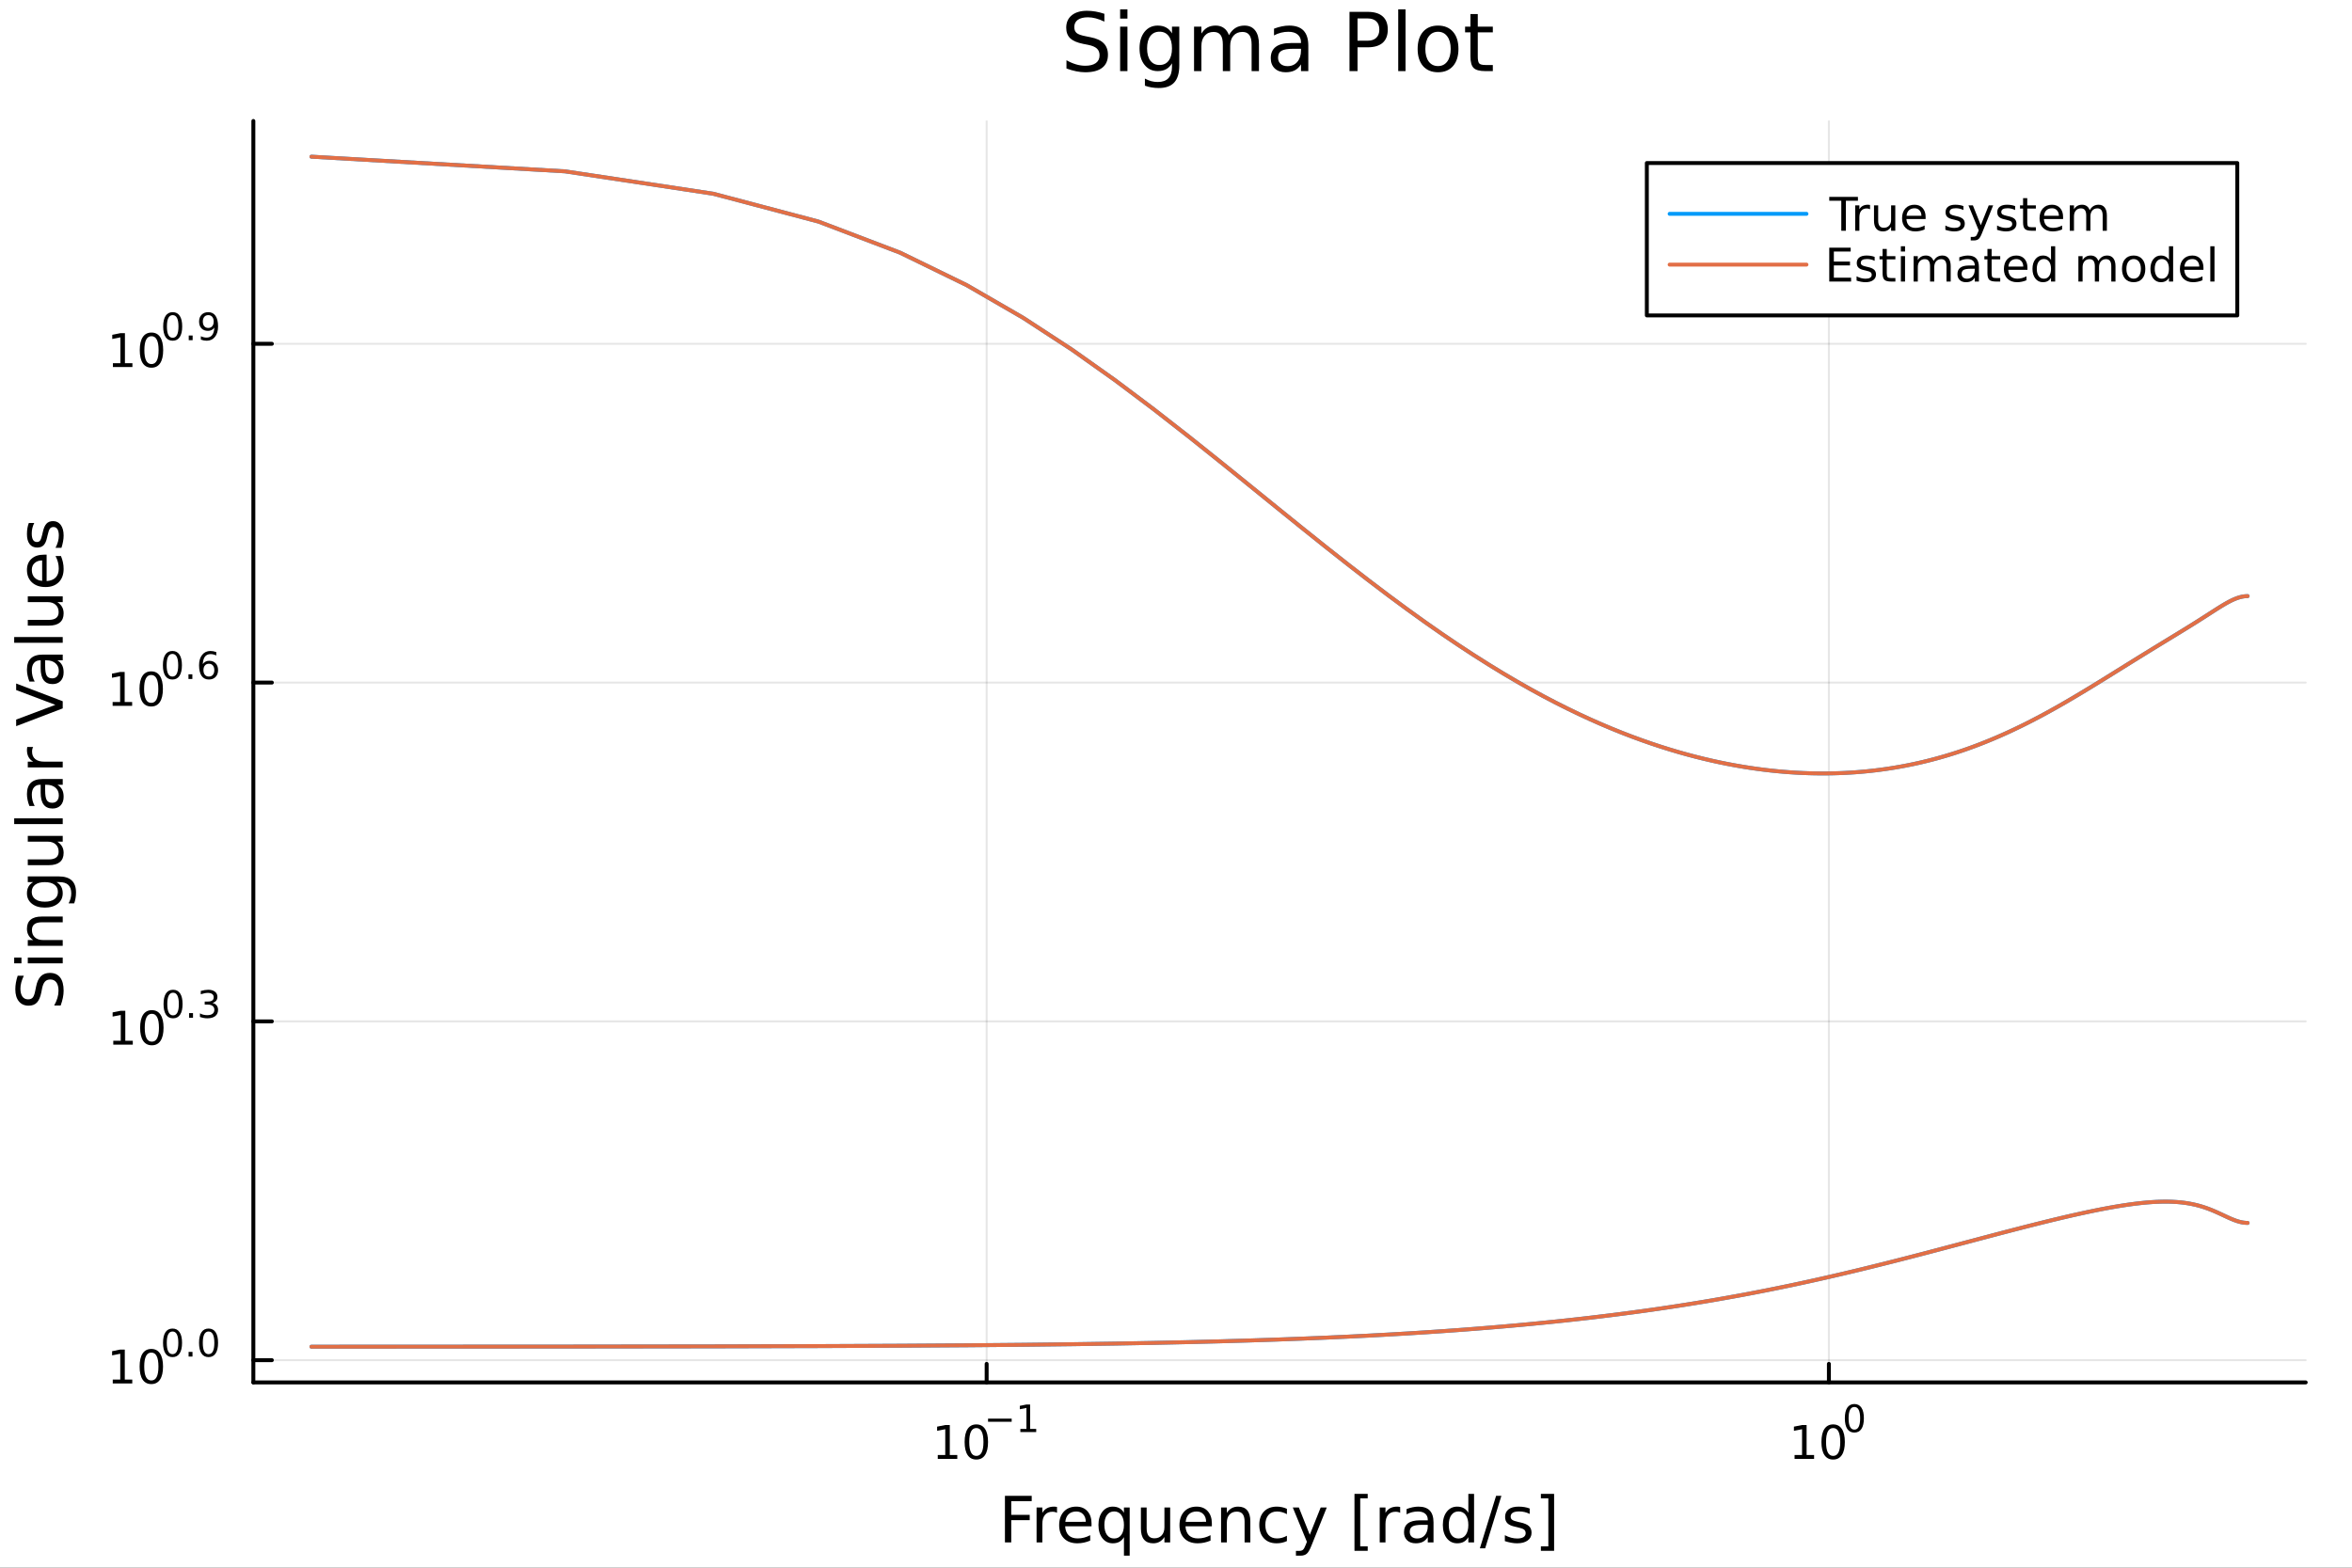 <?xml version="1.0" encoding="utf-8"?>
<svg xmlns="http://www.w3.org/2000/svg" xmlns:xlink="http://www.w3.org/1999/xlink" width="600" height="400" viewBox="0 0 2400 1600">
<rect x="0" y="0" width="2400" height="1600" fill="#333333" stroke="none"/>
<defs>
  <clipPath id="clip100">
    <rect x="0" y="0" width="2400" height="1600"/>
  </clipPath>
</defs>
<path clip-path="url(#clip100)" d="M0 1600 L2400 1600 L2400 0 L0 0  Z" fill="#ffffff" fill-rule="evenodd" fill-opacity="1"/>
<defs>
  <clipPath id="clip101">
    <rect x="480" y="0" width="1681" height="1600"/>
  </clipPath>
</defs>
<path clip-path="url(#clip100)" d="M258.519 1410.9 L2352.76 1410.9 L2352.76 123.472 L258.519 123.472  Z" fill="#ffffff" fill-rule="evenodd" fill-opacity="1"/>
<defs>
  <clipPath id="clip102">
    <rect x="258" y="123" width="2095" height="1288"/>
  </clipPath>
</defs>
<polyline clip-path="url(#clip102)" style="stroke:#000000; stroke-linecap:round; stroke-linejoin:round; stroke-width:2; stroke-opacity:0.1; fill:none" points="1006.79,1410.9 1006.79,123.472 "/>
<polyline clip-path="url(#clip102)" style="stroke:#000000; stroke-linecap:round; stroke-linejoin:round; stroke-width:2; stroke-opacity:0.1; fill:none" points="1866.22,1410.9 1866.22,123.472 "/>
<polyline clip-path="url(#clip102)" style="stroke:#000000; stroke-linecap:round; stroke-linejoin:round; stroke-width:2; stroke-opacity:0.1; fill:none" points="258.519,1388.21 2352.76,1388.21 "/>
<polyline clip-path="url(#clip102)" style="stroke:#000000; stroke-linecap:round; stroke-linejoin:round; stroke-width:2; stroke-opacity:0.1; fill:none" points="258.519,1042.44 2352.76,1042.44 "/>
<polyline clip-path="url(#clip102)" style="stroke:#000000; stroke-linecap:round; stroke-linejoin:round; stroke-width:2; stroke-opacity:0.1; fill:none" points="258.519,696.658 2352.76,696.658 "/>
<polyline clip-path="url(#clip102)" style="stroke:#000000; stroke-linecap:round; stroke-linejoin:round; stroke-width:2; stroke-opacity:0.1; fill:none" points="258.519,350.88 2352.76,350.88 "/>
<polyline clip-path="url(#clip100)" style="stroke:#000000; stroke-linecap:round; stroke-linejoin:round; stroke-width:4; stroke-opacity:1; fill:none" points="258.519,1410.9 2352.76,1410.9 "/>
<polyline clip-path="url(#clip100)" style="stroke:#000000; stroke-linecap:round; stroke-linejoin:round; stroke-width:4; stroke-opacity:1; fill:none" points="1006.79,1410.9 1006.79,1392 "/>
<polyline clip-path="url(#clip100)" style="stroke:#000000; stroke-linecap:round; stroke-linejoin:round; stroke-width:4; stroke-opacity:1; fill:none" points="1866.22,1410.9 1866.22,1392 "/>
<path clip-path="url(#clip100)" d="M956.91 1485.02 L964.549 1485.02 L964.549 1458.66 L956.239 1460.32 L956.239 1456.06 L964.503 1454.4 L969.179 1454.4 L969.179 1485.02 L976.817 1485.02 L976.817 1488.96 L956.91 1488.96 L956.91 1485.02 Z" fill="#000000" fill-rule="nonzero" fill-opacity="1" /><path clip-path="url(#clip100)" d="M996.262 1457.48 Q992.651 1457.48 990.822 1461.04 Q989.016 1464.58 989.016 1471.71 Q989.016 1478.82 990.822 1482.38 Q992.651 1485.92 996.262 1485.92 Q999.896 1485.92 1001.7 1482.38 Q1003.53 1478.82 1003.53 1471.71 Q1003.53 1464.58 1001.7 1461.04 Q999.896 1457.48 996.262 1457.48 M996.262 1453.77 Q1002.07 1453.77 1005.13 1458.38 Q1008.21 1462.96 1008.21 1471.71 Q1008.21 1480.44 1005.13 1485.04 Q1002.07 1489.63 996.262 1489.63 Q990.452 1489.63 987.373 1485.04 Q984.317 1480.44 984.317 1471.71 Q984.317 1462.96 987.373 1458.38 Q990.452 1453.77 996.262 1453.77 Z" fill="#000000" fill-rule="nonzero" fill-opacity="1" /><path clip-path="url(#clip100)" d="M1008.21 1447.87 L1032.32 1447.87 L1032.32 1451.07 L1008.21 1451.07 L1008.21 1447.87 Z" fill="#000000" fill-rule="nonzero" fill-opacity="1" /><path clip-path="url(#clip100)" d="M1041.18 1458.35 L1047.38 1458.35 L1047.38 1436.93 L1040.63 1438.28 L1040.63 1434.82 L1047.35 1433.47 L1051.14 1433.47 L1051.14 1458.35 L1057.35 1458.35 L1057.35 1461.55 L1041.18 1461.55 L1041.18 1458.35 Z" fill="#000000" fill-rule="nonzero" fill-opacity="1" /><path clip-path="url(#clip100)" d="M1831.2 1485.02 L1838.84 1485.02 L1838.84 1458.66 L1830.53 1460.32 L1830.53 1456.06 L1838.8 1454.4 L1843.47 1454.4 L1843.47 1485.02 L1851.11 1485.02 L1851.11 1488.96 L1831.2 1488.96 L1831.2 1485.02 Z" fill="#000000" fill-rule="nonzero" fill-opacity="1" /><path clip-path="url(#clip100)" d="M1870.56 1457.48 Q1866.94 1457.48 1865.12 1461.04 Q1863.31 1464.58 1863.31 1471.71 Q1863.31 1478.82 1865.12 1482.38 Q1866.94 1485.92 1870.56 1485.92 Q1874.19 1485.92 1876 1482.38 Q1877.82 1478.82 1877.82 1471.71 Q1877.82 1464.58 1876 1461.04 Q1874.19 1457.48 1870.56 1457.48 M1870.56 1453.77 Q1876.37 1453.77 1879.42 1458.38 Q1882.5 1462.96 1882.5 1471.71 Q1882.5 1480.44 1879.42 1485.04 Q1876.37 1489.63 1870.56 1489.63 Q1864.75 1489.63 1861.67 1485.04 Q1858.61 1480.44 1858.61 1471.71 Q1858.61 1462.96 1861.67 1458.38 Q1864.75 1453.77 1870.56 1453.77 Z" fill="#000000" fill-rule="nonzero" fill-opacity="1" /><path clip-path="url(#clip100)" d="M1892.2 1435.97 Q1889.27 1435.97 1887.79 1438.86 Q1886.32 1441.74 1886.32 1447.53 Q1886.32 1453.31 1887.79 1456.2 Q1889.27 1459.08 1892.2 1459.08 Q1895.16 1459.08 1896.62 1456.2 Q1898.11 1453.31 1898.11 1447.53 Q1898.11 1441.74 1896.62 1438.86 Q1895.16 1435.97 1892.2 1435.97 M1892.2 1432.96 Q1896.93 1432.96 1899.41 1436.7 Q1901.91 1440.43 1901.91 1447.53 Q1901.91 1454.62 1899.41 1458.37 Q1896.93 1462.09 1892.2 1462.09 Q1887.48 1462.09 1884.98 1458.37 Q1882.5 1454.62 1882.5 1447.53 Q1882.5 1440.43 1884.98 1436.7 Q1887.48 1432.96 1892.2 1432.96 Z" fill="#000000" fill-rule="nonzero" fill-opacity="1" /><path clip-path="url(#clip100)" d="M1025.45 1526.67 L1052.76 1526.67 L1052.76 1532.08 L1031.88 1532.08 L1031.88 1546.08 L1050.72 1546.08 L1050.72 1551.49 L1031.88 1551.49 L1031.88 1574.19 L1025.45 1574.19 L1025.45 1526.67 Z" fill="#000000" fill-rule="nonzero" fill-opacity="1" /><path clip-path="url(#clip100)" d="M1078.6 1544.01 Q1077.62 1543.44 1076.44 1543.18 Q1075.29 1542.9 1073.89 1542.9 Q1068.93 1542.9 1066.26 1546.14 Q1063.61 1549.36 1063.61 1555.41 L1063.61 1574.19 L1057.73 1574.19 L1057.73 1538.54 L1063.61 1538.54 L1063.61 1544.08 Q1065.46 1540.83 1068.42 1539.27 Q1071.38 1537.68 1075.61 1537.68 Q1076.22 1537.68 1076.95 1537.77 Q1077.68 1537.84 1078.57 1538 L1078.6 1544.01 Z" fill="#000000" fill-rule="nonzero" fill-opacity="1" /><path clip-path="url(#clip100)" d="M1113.81 1554.9 L1113.81 1557.76 L1086.88 1557.76 Q1087.26 1563.81 1090.51 1566.99 Q1093.79 1570.14 1099.61 1570.14 Q1102.99 1570.14 1106.14 1569.32 Q1109.32 1568.49 1112.44 1566.83 L1112.44 1572.37 Q1109.29 1573.71 1105.98 1574.41 Q1102.67 1575.11 1099.26 1575.11 Q1090.73 1575.11 1085.73 1570.14 Q1080.77 1565.18 1080.77 1556.71 Q1080.77 1547.96 1085.48 1542.83 Q1090.22 1537.68 1098.24 1537.68 Q1105.44 1537.68 1109.61 1542.33 Q1113.81 1546.94 1113.81 1554.9 M1107.95 1553.18 Q1107.89 1548.37 1105.25 1545.51 Q1102.64 1542.64 1098.31 1542.64 Q1093.4 1542.64 1090.44 1545.41 Q1087.52 1548.18 1087.07 1553.21 L1107.95 1553.18 Z" fill="#000000" fill-rule="nonzero" fill-opacity="1" /><path clip-path="url(#clip100)" d="M1126.92 1556.39 Q1126.92 1562.85 1129.56 1566.55 Q1132.24 1570.21 1136.88 1570.21 Q1141.53 1570.21 1144.2 1566.55 Q1146.88 1562.85 1146.88 1556.39 Q1146.88 1549.93 1144.2 1546.27 Q1141.53 1542.58 1136.88 1542.58 Q1132.24 1542.58 1129.56 1546.27 Q1126.92 1549.93 1126.92 1556.39 M1146.88 1568.84 Q1145.03 1572.02 1142.2 1573.58 Q1139.4 1575.11 1135.45 1575.11 Q1128.99 1575.11 1124.92 1569.95 Q1120.87 1564.8 1120.87 1556.39 Q1120.87 1547.99 1124.92 1542.83 Q1128.99 1537.68 1135.45 1537.68 Q1139.4 1537.68 1142.2 1539.24 Q1145.03 1540.77 1146.88 1543.95 L1146.88 1538.54 L1152.73 1538.54 L1152.73 1587.74 L1146.88 1587.74 L1146.88 1568.84 Z" fill="#000000" fill-rule="nonzero" fill-opacity="1" /><path clip-path="url(#clip100)" d="M1164.19 1560.12 L1164.19 1538.54 L1170.05 1538.54 L1170.05 1559.89 Q1170.05 1564.96 1172.02 1567.5 Q1173.99 1570.02 1177.94 1570.02 Q1182.68 1570.02 1185.42 1566.99 Q1188.19 1563.97 1188.19 1558.75 L1188.19 1538.54 L1194.05 1538.54 L1194.05 1574.19 L1188.19 1574.19 L1188.19 1568.71 Q1186.06 1571.96 1183.22 1573.55 Q1180.42 1575.11 1176.7 1575.11 Q1170.56 1575.11 1167.37 1571.29 Q1164.19 1567.47 1164.19 1560.12 M1178.93 1537.68 L1178.93 1537.68 Z" fill="#000000" fill-rule="nonzero" fill-opacity="1" /><path clip-path="url(#clip100)" d="M1236.6 1554.9 L1236.6 1557.76 L1209.67 1557.76 Q1210.06 1563.81 1213.3 1566.99 Q1216.58 1570.14 1222.41 1570.14 Q1225.78 1570.14 1228.93 1569.32 Q1232.11 1568.49 1235.23 1566.83 L1235.23 1572.37 Q1232.08 1573.71 1228.77 1574.41 Q1225.46 1575.11 1222.06 1575.11 Q1213.53 1575.11 1208.53 1570.14 Q1203.56 1565.18 1203.56 1556.71 Q1203.56 1547.96 1208.27 1542.83 Q1213.02 1537.68 1221.04 1537.68 Q1228.23 1537.68 1232.4 1542.33 Q1236.6 1546.94 1236.6 1554.9 M1230.74 1553.18 Q1230.68 1548.37 1228.04 1545.51 Q1225.43 1542.64 1221.1 1542.64 Q1216.2 1542.64 1213.24 1545.41 Q1210.31 1548.18 1209.87 1553.21 L1230.74 1553.18 Z" fill="#000000" fill-rule="nonzero" fill-opacity="1" /><path clip-path="url(#clip100)" d="M1275.85 1552.67 L1275.85 1574.19 L1269.99 1574.19 L1269.99 1552.86 Q1269.99 1547.8 1268.02 1545.29 Q1266.04 1542.77 1262.1 1542.77 Q1257.35 1542.77 1254.62 1545.79 Q1251.88 1548.82 1251.88 1554.04 L1251.88 1574.19 L1245.99 1574.19 L1245.99 1538.54 L1251.88 1538.54 L1251.88 1544.08 Q1253.98 1540.86 1256.81 1539.27 Q1259.68 1537.68 1263.4 1537.68 Q1269.54 1537.68 1272.69 1541.5 Q1275.85 1545.29 1275.85 1552.67 Z" fill="#000000" fill-rule="nonzero" fill-opacity="1" /><path clip-path="url(#clip100)" d="M1313.18 1539.91 L1313.18 1545.38 Q1310.7 1544.01 1308.18 1543.34 Q1305.7 1542.64 1303.15 1542.64 Q1297.46 1542.64 1294.31 1546.27 Q1291.16 1549.87 1291.16 1556.39 Q1291.16 1562.92 1294.31 1566.55 Q1297.46 1570.14 1303.15 1570.14 Q1305.7 1570.14 1308.18 1569.47 Q1310.7 1568.77 1313.18 1567.41 L1313.18 1572.82 Q1310.73 1573.96 1308.09 1574.54 Q1305.48 1575.11 1302.52 1575.11 Q1294.47 1575.11 1289.72 1570.05 Q1284.98 1564.99 1284.98 1556.39 Q1284.98 1547.67 1289.76 1542.68 Q1294.56 1537.68 1302.9 1537.68 Q1305.61 1537.68 1308.18 1538.25 Q1310.76 1538.79 1313.18 1539.91 Z" fill="#000000" fill-rule="nonzero" fill-opacity="1" /><path clip-path="url(#clip100)" d="M1338.2 1577.5 Q1335.72 1583.86 1333.36 1585.8 Q1331 1587.74 1327.06 1587.74 L1322.38 1587.74 L1322.38 1582.84 L1325.82 1582.84 Q1328.24 1582.84 1329.57 1581.7 Q1330.91 1580.55 1332.53 1576.29 L1333.58 1573.61 L1319.16 1538.54 L1325.37 1538.54 L1336.51 1566.42 L1347.65 1538.54 L1353.86 1538.54 L1338.2 1577.5 Z" fill="#000000" fill-rule="nonzero" fill-opacity="1" /><path clip-path="url(#clip100)" d="M1382.12 1524.66 L1395.62 1524.66 L1395.62 1529.21 L1387.98 1529.21 L1387.98 1578.23 L1395.62 1578.23 L1395.62 1582.78 L1382.12 1582.78 L1382.12 1524.66 Z" fill="#000000" fill-rule="nonzero" fill-opacity="1" /><path clip-path="url(#clip100)" d="M1428.75 1544.01 Q1427.76 1543.44 1426.59 1543.18 Q1425.44 1542.9 1424.04 1542.9 Q1419.07 1542.9 1416.4 1546.14 Q1413.76 1549.36 1413.76 1555.41 L1413.76 1574.19 L1407.87 1574.19 L1407.87 1538.54 L1413.76 1538.54 L1413.76 1544.08 Q1415.61 1540.83 1418.57 1539.27 Q1421.53 1537.68 1425.76 1537.68 Q1426.36 1537.68 1427.1 1537.77 Q1427.83 1537.84 1428.72 1538 L1428.75 1544.01 Z" fill="#000000" fill-rule="nonzero" fill-opacity="1" /><path clip-path="url(#clip100)" d="M1451.09 1556.27 Q1444 1556.27 1441.26 1557.89 Q1438.52 1559.51 1438.52 1563.43 Q1438.52 1566.55 1440.56 1568.39 Q1442.63 1570.21 1446.16 1570.21 Q1451.03 1570.21 1453.96 1566.77 Q1456.92 1563.3 1456.92 1557.57 L1456.92 1556.27 L1451.09 1556.27 M1462.77 1553.85 L1462.77 1574.19 L1456.92 1574.19 L1456.92 1568.77 Q1454.91 1572.02 1451.92 1573.58 Q1448.93 1575.11 1444.6 1575.11 Q1439.13 1575.11 1435.88 1572.05 Q1432.67 1568.97 1432.67 1563.81 Q1432.67 1557.79 1436.68 1554.74 Q1440.72 1551.68 1448.71 1551.68 L1456.92 1551.68 L1456.92 1551.11 Q1456.92 1547.07 1454.24 1544.87 Q1451.6 1542.64 1446.8 1542.64 Q1443.74 1542.64 1440.85 1543.38 Q1437.95 1544.11 1435.28 1545.57 L1435.28 1540.16 Q1438.49 1538.92 1441.51 1538.31 Q1444.54 1537.68 1447.4 1537.68 Q1455.14 1537.68 1458.96 1541.69 Q1462.77 1545.7 1462.77 1553.85 Z" fill="#000000" fill-rule="nonzero" fill-opacity="1" /><path clip-path="url(#clip100)" d="M1498.3 1543.95 L1498.3 1524.66 L1504.15 1524.66 L1504.15 1574.19 L1498.3 1574.19 L1498.3 1568.84 Q1496.45 1572.02 1493.62 1573.58 Q1490.82 1575.11 1486.87 1575.11 Q1480.41 1575.11 1476.33 1569.95 Q1472.29 1564.8 1472.29 1556.39 Q1472.29 1547.99 1476.33 1542.83 Q1480.41 1537.68 1486.87 1537.68 Q1490.82 1537.68 1493.62 1539.24 Q1496.45 1540.77 1498.3 1543.95 M1478.34 1556.39 Q1478.34 1562.85 1480.98 1566.55 Q1483.65 1570.21 1488.3 1570.21 Q1492.95 1570.21 1495.62 1566.55 Q1498.3 1562.85 1498.3 1556.39 Q1498.3 1549.93 1495.62 1546.27 Q1492.95 1542.58 1488.3 1542.58 Q1483.65 1542.58 1480.98 1546.27 Q1478.34 1549.93 1478.34 1556.39 Z" fill="#000000" fill-rule="nonzero" fill-opacity="1" /><path clip-path="url(#clip100)" d="M1526.62 1526.67 L1532.03 1526.67 L1515.48 1580.23 L1510.07 1580.23 L1526.62 1526.67 Z" fill="#000000" fill-rule="nonzero" fill-opacity="1" /><path clip-path="url(#clip100)" d="M1560.9 1539.59 L1560.9 1545.13 Q1558.42 1543.85 1555.75 1543.22 Q1553.07 1542.58 1550.21 1542.58 Q1545.85 1542.58 1543.65 1543.92 Q1541.49 1545.25 1541.49 1547.93 Q1541.49 1549.96 1543.05 1551.14 Q1544.61 1552.29 1549.32 1553.34 L1551.32 1553.78 Q1557.56 1555.12 1560.17 1557.57 Q1562.81 1559.99 1562.81 1564.35 Q1562.81 1569.32 1558.87 1572.21 Q1554.95 1575.11 1548.08 1575.11 Q1545.21 1575.11 1542.09 1574.54 Q1539 1573.99 1535.57 1572.88 L1535.57 1566.83 Q1538.81 1568.52 1541.96 1569.38 Q1545.12 1570.21 1548.2 1570.21 Q1552.34 1570.21 1554.57 1568.81 Q1556.8 1567.37 1556.8 1564.8 Q1556.8 1562.41 1555.17 1561.14 Q1553.58 1559.86 1548.14 1558.68 L1546.1 1558.21 Q1540.66 1557.06 1538.24 1554.71 Q1535.82 1552.32 1535.82 1548.18 Q1535.82 1543.15 1539.39 1540.42 Q1542.95 1537.68 1549.51 1537.68 Q1552.75 1537.68 1555.62 1538.16 Q1558.48 1538.63 1560.9 1539.59 Z" fill="#000000" fill-rule="nonzero" fill-opacity="1" /><path clip-path="url(#clip100)" d="M1585.82 1524.66 L1585.82 1582.78 L1572.33 1582.78 L1572.33 1578.23 L1579.94 1578.23 L1579.94 1529.21 L1572.33 1529.21 L1572.33 1524.66 L1585.82 1524.66 Z" fill="#000000" fill-rule="nonzero" fill-opacity="1" /><polyline clip-path="url(#clip100)" style="stroke:#000000; stroke-linecap:round; stroke-linejoin:round; stroke-width:4; stroke-opacity:1; fill:none" points="258.519,1410.9 258.519,123.472 "/>
<polyline clip-path="url(#clip100)" style="stroke:#000000; stroke-linecap:round; stroke-linejoin:round; stroke-width:4; stroke-opacity:1; fill:none" points="258.519,1388.21 277.417,1388.21 "/>
<polyline clip-path="url(#clip100)" style="stroke:#000000; stroke-linecap:round; stroke-linejoin:round; stroke-width:4; stroke-opacity:1; fill:none" points="258.519,1042.44 277.417,1042.44 "/>
<polyline clip-path="url(#clip100)" style="stroke:#000000; stroke-linecap:round; stroke-linejoin:round; stroke-width:4; stroke-opacity:1; fill:none" points="258.519,696.658 277.417,696.658 "/>
<polyline clip-path="url(#clip100)" style="stroke:#000000; stroke-linecap:round; stroke-linejoin:round; stroke-width:4; stroke-opacity:1; fill:none" points="258.519,350.88 277.417,350.88 "/>
<path clip-path="url(#clip100)" d="M115.063 1408.01 L122.702 1408.01 L122.702 1381.64 L114.392 1383.31 L114.392 1379.05 L122.656 1377.38 L127.332 1377.38 L127.332 1408.01 L134.97 1408.01 L134.97 1411.94 L115.063 1411.94 L115.063 1408.01 Z" fill="#000000" fill-rule="nonzero" fill-opacity="1" /><path clip-path="url(#clip100)" d="M154.415 1380.46 Q150.804 1380.46 148.975 1384.03 Q147.169 1387.57 147.169 1394.7 Q147.169 1401.8 148.975 1405.37 Q150.804 1408.91 154.415 1408.91 Q158.049 1408.91 159.855 1405.37 Q161.683 1401.8 161.683 1394.7 Q161.683 1387.57 159.855 1384.03 Q158.049 1380.46 154.415 1380.46 M154.415 1376.76 Q160.225 1376.76 163.28 1381.36 Q166.359 1385.95 166.359 1394.7 Q166.359 1403.42 163.28 1408.03 Q160.225 1412.61 154.415 1412.61 Q148.605 1412.61 145.526 1408.03 Q142.47 1403.42 142.47 1394.7 Q142.47 1385.95 145.526 1381.36 Q148.605 1376.76 154.415 1376.76 Z" fill="#000000" fill-rule="nonzero" fill-opacity="1" /><path clip-path="url(#clip100)" d="M176.064 1358.95 Q173.13 1358.95 171.644 1361.85 Q170.177 1364.73 170.177 1370.52 Q170.177 1376.29 171.644 1379.19 Q173.13 1382.07 176.064 1382.07 Q179.017 1382.07 180.484 1379.19 Q181.97 1376.29 181.97 1370.52 Q181.97 1364.73 180.484 1361.85 Q179.017 1358.95 176.064 1358.95 M176.064 1355.94 Q180.785 1355.94 183.267 1359.69 Q185.769 1363.41 185.769 1370.52 Q185.769 1377.61 183.267 1381.35 Q180.785 1385.08 176.064 1385.08 Q171.343 1385.08 168.842 1381.35 Q166.359 1377.61 166.359 1370.52 Q166.359 1363.41 168.842 1359.69 Q171.343 1355.94 176.064 1355.94 Z" fill="#000000" fill-rule="nonzero" fill-opacity="1" /><path clip-path="url(#clip100)" d="M192.446 1379.75 L196.414 1379.75 L196.414 1384.53 L192.446 1384.53 L192.446 1379.75 Z" fill="#000000" fill-rule="nonzero" fill-opacity="1" /><path clip-path="url(#clip100)" d="M212.814 1358.95 Q209.88 1358.95 208.394 1361.85 Q206.927 1364.73 206.927 1370.52 Q206.927 1376.29 208.394 1379.19 Q209.88 1382.07 212.814 1382.07 Q215.767 1382.07 217.234 1379.19 Q218.72 1376.29 218.72 1370.52 Q218.72 1364.73 217.234 1361.85 Q215.767 1358.95 212.814 1358.95 M212.814 1355.94 Q217.535 1355.94 220.018 1359.69 Q222.519 1363.41 222.519 1370.52 Q222.519 1377.61 220.018 1381.35 Q217.535 1385.08 212.814 1385.08 Q208.094 1385.08 205.592 1381.35 Q203.11 1377.61 203.11 1370.52 Q203.11 1363.41 205.592 1359.69 Q208.094 1355.94 212.814 1355.94 Z" fill="#000000" fill-rule="nonzero" fill-opacity="1" /><path clip-path="url(#clip100)" d="M115.59 1062.23 L123.229 1062.23 L123.229 1035.86 L114.918 1037.53 L114.918 1033.27 L123.182 1031.6 L127.858 1031.6 L127.858 1062.23 L135.497 1062.23 L135.497 1066.16 L115.59 1066.16 L115.59 1062.23 Z" fill="#000000" fill-rule="nonzero" fill-opacity="1" /><path clip-path="url(#clip100)" d="M154.941 1034.68 Q151.33 1034.68 149.502 1038.25 Q147.696 1041.79 147.696 1048.92 Q147.696 1056.02 149.502 1059.59 Q151.33 1063.13 154.941 1063.13 Q158.576 1063.13 160.381 1059.59 Q162.21 1056.02 162.21 1048.92 Q162.21 1041.79 160.381 1038.25 Q158.576 1034.68 154.941 1034.68 M154.941 1030.98 Q160.752 1030.98 163.807 1035.59 Q166.886 1040.17 166.886 1048.92 Q166.886 1057.65 163.807 1062.25 Q160.752 1066.84 154.941 1066.84 Q149.131 1066.84 146.053 1062.25 Q142.997 1057.65 142.997 1048.92 Q142.997 1040.17 146.053 1035.59 Q149.131 1030.98 154.941 1030.98 Z" fill="#000000" fill-rule="nonzero" fill-opacity="1" /><path clip-path="url(#clip100)" d="M176.591 1013.17 Q173.657 1013.17 172.171 1016.07 Q170.704 1018.95 170.704 1024.74 Q170.704 1030.52 172.171 1033.41 Q173.657 1036.29 176.591 1036.29 Q179.543 1036.29 181.01 1033.41 Q182.496 1030.52 182.496 1024.74 Q182.496 1018.95 181.01 1016.07 Q179.543 1013.17 176.591 1013.17 M176.591 1010.17 Q181.311 1010.17 183.794 1013.91 Q186.295 1017.63 186.295 1024.74 Q186.295 1031.83 183.794 1035.57 Q181.311 1039.3 176.591 1039.3 Q171.87 1039.3 169.368 1035.57 Q166.886 1031.83 166.886 1024.74 Q166.886 1017.63 169.368 1013.91 Q171.87 1010.17 176.591 1010.17 Z" fill="#000000" fill-rule="nonzero" fill-opacity="1" /><path clip-path="url(#clip100)" d="M192.972 1033.98 L196.941 1033.98 L196.941 1038.75 L192.972 1038.75 L192.972 1033.98 Z" fill="#000000" fill-rule="nonzero" fill-opacity="1" /><path clip-path="url(#clip100)" d="M216.726 1023.61 Q219.453 1024.2 220.977 1026.04 Q222.519 1027.88 222.519 1030.59 Q222.519 1034.75 219.66 1037.02 Q216.802 1039.3 211.535 1039.3 Q209.767 1039.3 207.887 1038.94 Q206.025 1038.6 204.031 1037.91 L204.031 1034.24 Q205.611 1035.16 207.492 1035.63 Q209.372 1036.1 211.423 1036.1 Q214.996 1036.1 216.858 1034.69 Q218.739 1033.28 218.739 1030.59 Q218.739 1028.11 216.99 1026.72 Q215.259 1025.31 212.156 1025.31 L208.883 1025.31 L208.883 1022.18 L212.307 1022.18 Q215.109 1022.18 216.595 1021.07 Q218.08 1019.95 218.08 1017.84 Q218.08 1015.68 216.538 1014.53 Q215.015 1013.36 212.156 1013.36 Q210.595 1013.36 208.808 1013.7 Q207.022 1014.04 204.877 1014.75 L204.877 1011.37 Q207.04 1010.77 208.921 1010.47 Q210.821 1010.17 212.495 1010.17 Q216.82 1010.17 219.341 1012.14 Q221.861 1014.1 221.861 1017.44 Q221.861 1019.78 220.526 1021.39 Q219.19 1022.99 216.726 1023.61 Z" fill="#000000" fill-rule="nonzero" fill-opacity="1" /><path clip-path="url(#clip100)" d="M114.931 716.45 L122.57 716.45 L122.57 690.085 L114.26 691.751 L114.26 687.492 L122.524 685.825 L127.2 685.825 L127.2 716.45 L134.839 716.45 L134.839 720.385 L114.931 720.385 L114.931 716.45 Z" fill="#000000" fill-rule="nonzero" fill-opacity="1" /><path clip-path="url(#clip100)" d="M154.283 688.904 Q150.672 688.904 148.843 692.469 Q147.038 696.011 147.038 703.14 Q147.038 710.247 148.843 713.811 Q150.672 717.353 154.283 717.353 Q157.917 717.353 159.723 713.811 Q161.552 710.247 161.552 703.14 Q161.552 696.011 159.723 692.469 Q157.917 688.904 154.283 688.904 M154.283 685.2 Q160.093 685.2 163.149 689.807 Q166.227 694.39 166.227 703.14 Q166.227 711.867 163.149 716.473 Q160.093 721.057 154.283 721.057 Q148.473 721.057 145.394 716.473 Q142.339 711.867 142.339 703.14 Q142.339 694.39 145.394 689.807 Q148.473 685.2 154.283 685.2 Z" fill="#000000" fill-rule="nonzero" fill-opacity="1" /><path clip-path="url(#clip100)" d="M175.932 667.396 Q172.998 667.396 171.512 670.293 Q170.045 673.17 170.045 678.963 Q170.045 684.737 171.512 687.634 Q172.998 690.511 175.932 690.511 Q178.885 690.511 180.352 687.634 Q181.838 684.737 181.838 678.963 Q181.838 673.17 180.352 670.293 Q178.885 667.396 175.932 667.396 M175.932 664.387 Q180.653 664.387 183.136 668.13 Q185.637 671.854 185.637 678.963 Q185.637 686.054 183.136 689.797 Q180.653 693.52 175.932 693.52 Q171.212 693.52 168.71 689.797 Q166.227 686.054 166.227 678.963 Q166.227 671.854 168.71 668.13 Q171.212 664.387 175.932 664.387 Z" fill="#000000" fill-rule="nonzero" fill-opacity="1" /><path clip-path="url(#clip100)" d="M192.314 688.198 L196.282 688.198 L196.282 692.975 L192.314 692.975 L192.314 688.198 Z" fill="#000000" fill-rule="nonzero" fill-opacity="1" /><path clip-path="url(#clip100)" d="M213.153 677.421 Q210.595 677.421 209.09 679.17 Q207.605 680.919 207.605 683.966 Q207.605 686.994 209.09 688.762 Q210.595 690.511 213.153 690.511 Q215.711 690.511 217.197 688.762 Q218.701 686.994 218.701 683.966 Q218.701 680.919 217.197 679.17 Q215.711 677.421 213.153 677.421 M220.695 665.516 L220.695 668.976 Q219.265 668.299 217.798 667.942 Q216.35 667.585 214.921 667.585 Q211.159 667.585 209.166 670.124 Q207.191 672.663 206.909 677.797 Q208.018 676.161 209.692 675.296 Q211.366 674.412 213.379 674.412 Q217.61 674.412 220.055 676.988 Q222.519 679.546 222.519 683.966 Q222.519 688.292 219.961 690.906 Q217.403 693.52 213.153 693.52 Q208.282 693.52 205.705 689.797 Q203.128 686.054 203.128 678.963 Q203.128 672.305 206.288 668.356 Q209.448 664.387 214.77 664.387 Q216.2 664.387 217.648 664.669 Q219.115 664.951 220.695 665.516 Z" fill="#000000" fill-rule="nonzero" fill-opacity="1" /><path clip-path="url(#clip100)" d="M115.214 370.672 L122.852 370.672 L122.852 344.306 L114.542 345.973 L114.542 341.714 L122.806 340.047 L127.482 340.047 L127.482 370.672 L135.121 370.672 L135.121 374.607 L115.214 374.607 L115.214 370.672 Z" fill="#000000" fill-rule="nonzero" fill-opacity="1" /><path clip-path="url(#clip100)" d="M154.565 343.126 Q150.954 343.126 149.125 346.691 Q147.32 350.232 147.32 357.362 Q147.32 364.468 149.125 368.033 Q150.954 371.575 154.565 371.575 Q158.199 371.575 160.005 368.033 Q161.834 364.468 161.834 357.362 Q161.834 350.232 160.005 346.691 Q158.199 343.126 154.565 343.126 M154.565 339.422 Q160.375 339.422 163.431 344.029 Q166.51 348.612 166.51 357.362 Q166.51 366.089 163.431 370.695 Q160.375 375.278 154.565 375.278 Q148.755 375.278 145.676 370.695 Q142.621 366.089 142.621 357.362 Q142.621 348.612 145.676 344.029 Q148.755 339.422 154.565 339.422 Z" fill="#000000" fill-rule="nonzero" fill-opacity="1" /><path clip-path="url(#clip100)" d="M176.214 321.618 Q173.28 321.618 171.795 324.515 Q170.328 327.392 170.328 333.185 Q170.328 338.959 171.795 341.855 Q173.28 344.733 176.214 344.733 Q179.167 344.733 180.634 341.855 Q182.12 338.959 182.12 333.185 Q182.12 327.392 180.634 324.515 Q179.167 321.618 176.214 321.618 M176.214 318.609 Q180.935 318.609 183.418 322.352 Q185.919 326.076 185.919 333.185 Q185.919 340.276 183.418 344.018 Q180.935 347.742 176.214 347.742 Q171.494 347.742 168.992 344.018 Q166.51 340.276 166.51 333.185 Q166.51 326.076 168.992 322.352 Q171.494 318.609 176.214 318.609 Z" fill="#000000" fill-rule="nonzero" fill-opacity="1" /><path clip-path="url(#clip100)" d="M192.596 342.42 L196.564 342.42 L196.564 347.197 L192.596 347.197 L192.596 342.42 Z" fill="#000000" fill-rule="nonzero" fill-opacity="1" /><path clip-path="url(#clip100)" d="M204.953 346.614 L204.953 343.153 Q206.382 343.83 207.849 344.188 Q209.316 344.545 210.727 344.545 Q214.488 344.545 216.463 342.025 Q218.457 339.486 218.739 334.332 Q217.648 335.95 215.974 336.815 Q214.3 337.68 212.269 337.68 Q208.056 337.68 205.592 335.141 Q203.147 332.583 203.147 328.163 Q203.147 323.838 205.705 321.223 Q208.263 318.609 212.513 318.609 Q217.385 318.609 219.942 322.352 Q222.519 326.076 222.519 333.185 Q222.519 339.824 219.359 343.793 Q216.219 347.742 210.896 347.742 Q209.467 347.742 208 347.46 Q206.533 347.178 204.953 346.614 M212.513 334.708 Q215.071 334.708 216.557 332.959 Q218.062 331.21 218.062 328.163 Q218.062 325.135 216.557 323.386 Q215.071 321.618 212.513 321.618 Q209.956 321.618 208.451 323.386 Q206.965 325.135 206.965 328.163 Q206.965 331.21 208.451 332.959 Q209.956 334.708 212.513 334.708 Z" fill="#000000" fill-rule="nonzero" fill-opacity="1" /><path clip-path="url(#clip100)" d="M18.044 995.825 L24.314 995.825 Q22.563 999.485 21.704 1002.73 Q20.845 1005.98 20.845 1009 Q20.845 1014.25 22.882 1017.12 Q24.919 1019.95 28.674 1019.95 Q31.826 1019.95 33.449 1018.07 Q35.04 1016.16 36.027 1010.88 L36.823 1007 Q38.191 999.803 41.66 996.398 Q45.098 992.96 50.891 992.96 Q57.798 992.96 61.362 997.607 Q64.927 1002.22 64.927 1011.17 Q64.927 1014.54 64.163 1018.36 Q63.399 1022.15 61.904 1026.22 L55.283 1026.22 Q57.479 1022.31 58.593 1018.55 Q59.707 1014.79 59.707 1011.17 Q59.707 1005.66 57.543 1002.67 Q55.379 999.676 51.368 999.676 Q47.867 999.676 45.894 1001.84 Q43.92 1003.97 42.934 1008.87 L42.17 1012.79 Q40.737 1019.98 37.682 1023.2 Q34.626 1026.41 29.184 1026.41 Q22.882 1026.41 19.253 1021.99 Q15.625 1017.53 15.625 1009.73 Q15.625 1006.39 16.23 1002.92 Q16.834 999.453 18.044 995.825 Z" fill="#000000" fill-rule="nonzero" fill-opacity="1" /><path clip-path="url(#clip100)" d="M28.356 983.189 L28.356 977.332 L64.004 977.332 L64.004 983.189 L28.356 983.189 M14.479 983.189 L14.479 977.332 L21.895 977.332 L21.895 983.189 L14.479 983.189 Z" fill="#000000" fill-rule="nonzero" fill-opacity="1" /><path clip-path="url(#clip100)" d="M42.488 935.446 L64.004 935.446 L64.004 941.302 L42.679 941.302 Q37.618 941.302 35.104 943.276 Q32.589 945.249 32.589 949.196 Q32.589 953.938 35.613 956.676 Q38.637 959.413 43.857 959.413 L64.004 959.413 L64.004 965.301 L28.356 965.301 L28.356 959.413 L33.894 959.413 Q30.68 957.312 29.088 954.479 Q27.497 951.615 27.497 947.891 Q27.497 941.748 31.316 938.597 Q35.104 935.446 42.488 935.446 Z" fill="#000000" fill-rule="nonzero" fill-opacity="1" /><path clip-path="url(#clip100)" d="M45.766 900.307 Q39.401 900.307 35.9 902.949 Q32.398 905.559 32.398 910.301 Q32.398 915.012 35.9 917.654 Q39.401 920.264 45.766 920.264 Q52.1 920.264 55.601 917.654 Q59.103 915.012 59.103 910.301 Q59.103 905.559 55.601 902.949 Q52.1 900.307 45.766 900.307 M59.58 894.451 Q68.683 894.451 73.107 898.493 Q77.563 902.535 77.563 910.874 Q77.563 913.962 77.086 916.699 Q76.64 919.436 75.685 922.014 L69.988 922.014 Q71.388 919.436 72.057 916.922 Q72.725 914.407 72.725 911.797 Q72.725 906.036 69.701 903.172 Q66.71 900.307 60.63 900.307 L57.734 900.307 Q60.885 902.121 62.445 904.954 Q64.004 907.787 64.004 911.734 Q64.004 918.29 59.007 922.301 Q54.01 926.311 45.766 926.311 Q37.491 926.311 32.494 922.301 Q27.497 918.29 27.497 911.734 Q27.497 907.787 29.056 904.954 Q30.616 902.121 33.767 900.307 L28.356 900.307 L28.356 894.451 L59.58 894.451 Z" fill="#000000" fill-rule="nonzero" fill-opacity="1" /><path clip-path="url(#clip100)" d="M49.936 882.993 L28.356 882.993 L28.356 877.136 L49.713 877.136 Q54.774 877.136 57.32 875.163 Q59.835 873.189 59.835 869.243 Q59.835 864.5 56.811 861.763 Q53.787 858.994 48.567 858.994 L28.356 858.994 L28.356 853.137 L64.004 853.137 L64.004 858.994 L58.53 858.994 Q61.776 861.126 63.368 863.959 Q64.927 866.76 64.927 870.484 Q64.927 876.627 61.108 879.81 Q57.288 882.993 49.936 882.993 M27.497 868.256 L27.497 868.256 Z" fill="#000000" fill-rule="nonzero" fill-opacity="1" /><path clip-path="url(#clip100)" d="M14.479 841.074 L14.479 835.218 L64.004 835.218 L64.004 841.074 L14.479 841.074 Z" fill="#000000" fill-rule="nonzero" fill-opacity="1" /><path clip-path="url(#clip100)" d="M46.085 806.763 Q46.085 813.861 47.708 816.598 Q49.331 819.335 53.246 819.335 Q56.365 819.335 58.211 817.298 Q60.026 815.23 60.026 811.697 Q60.026 806.827 56.588 803.899 Q53.119 800.939 47.39 800.939 L46.085 800.939 L46.085 806.763 M43.666 795.082 L64.004 795.082 L64.004 800.939 L58.593 800.939 Q61.84 802.944 63.399 805.936 Q64.927 808.928 64.927 813.256 Q64.927 818.731 61.872 821.977 Q58.784 825.192 53.628 825.192 Q47.612 825.192 44.557 821.181 Q41.501 817.139 41.501 809.15 L41.501 800.939 L40.928 800.939 Q36.886 800.939 34.69 803.612 Q32.462 806.254 32.462 811.06 Q32.462 814.116 33.194 817.012 Q33.926 819.908 35.39 822.582 L29.98 822.582 Q28.738 819.367 28.133 816.344 Q27.497 813.32 27.497 810.455 Q27.497 802.721 31.507 798.902 Q35.518 795.082 43.666 795.082 Z" fill="#000000" fill-rule="nonzero" fill-opacity="1" /><path clip-path="url(#clip100)" d="M33.831 762.362 Q33.258 763.349 33.003 764.527 Q32.717 765.673 32.717 767.073 Q32.717 772.038 35.963 774.712 Q39.178 777.354 45.225 777.354 L64.004 777.354 L64.004 783.242 L28.356 783.242 L28.356 777.354 L33.894 777.354 Q30.648 775.508 29.088 772.547 Q27.497 769.587 27.497 765.354 Q27.497 764.75 27.592 764.017 Q27.656 763.285 27.815 762.394 L33.831 762.362 Z" fill="#000000" fill-rule="nonzero" fill-opacity="1" /><path clip-path="url(#clip100)" d="M64.004 722.99 L16.484 741.133 L16.484 734.417 L56.493 719.362 L16.484 704.275 L16.484 697.591 L64.004 715.702 L64.004 722.99 Z" fill="#000000" fill-rule="nonzero" fill-opacity="1" /><path clip-path="url(#clip100)" d="M46.085 679.767 Q46.085 686.865 47.708 689.602 Q49.331 692.34 53.246 692.34 Q56.365 692.34 58.211 690.303 Q60.026 688.234 60.026 684.701 Q60.026 679.831 56.588 676.903 Q53.119 673.943 47.39 673.943 L46.085 673.943 L46.085 679.767 M43.666 668.086 L64.004 668.086 L64.004 673.943 L58.593 673.943 Q61.84 675.948 63.399 678.94 Q64.927 681.932 64.927 686.26 Q64.927 691.735 61.872 694.981 Q58.784 698.196 53.628 698.196 Q47.612 698.196 44.557 694.186 Q41.501 690.143 41.501 682.154 L41.501 673.943 L40.928 673.943 Q36.886 673.943 34.69 676.616 Q32.462 679.258 32.462 684.064 Q32.462 687.12 33.194 690.016 Q33.926 692.913 35.39 695.586 L29.98 695.586 Q28.738 692.371 28.133 689.348 Q27.497 686.324 27.497 683.459 Q27.497 675.725 31.507 671.906 Q35.518 668.086 43.666 668.086 Z" fill="#000000" fill-rule="nonzero" fill-opacity="1" /><path clip-path="url(#clip100)" d="M14.479 656.023 L14.479 650.167 L64.004 650.167 L64.004 656.023 L14.479 656.023 Z" fill="#000000" fill-rule="nonzero" fill-opacity="1" /><path clip-path="url(#clip100)" d="M49.936 638.518 L28.356 638.518 L28.356 632.661 L49.713 632.661 Q54.774 632.661 57.32 630.688 Q59.835 628.714 59.835 624.768 Q59.835 620.025 56.811 617.288 Q53.787 614.519 48.567 614.519 L28.356 614.519 L28.356 608.662 L64.004 608.662 L64.004 614.519 L58.53 614.519 Q61.776 616.651 63.368 619.484 Q64.927 622.285 64.927 626.009 Q64.927 632.152 61.108 635.335 Q57.288 638.518 49.936 638.518 M27.497 623.781 L27.497 623.781 Z" fill="#000000" fill-rule="nonzero" fill-opacity="1" /><path clip-path="url(#clip100)" d="M44.716 566.108 L47.581 566.108 L47.581 593.035 Q53.628 592.653 56.811 589.406 Q59.962 586.128 59.962 580.303 Q59.962 576.929 59.134 573.778 Q58.307 570.595 56.652 567.476 L62.19 567.476 Q63.527 570.627 64.227 573.937 Q64.927 577.248 64.927 580.653 Q64.927 589.183 59.962 594.18 Q54.997 599.146 46.53 599.146 Q37.777 599.146 32.653 594.435 Q27.497 589.693 27.497 581.672 Q27.497 574.479 32.144 570.309 Q36.759 566.108 44.716 566.108 M42.997 571.964 Q38.191 572.028 35.327 574.67 Q32.462 577.279 32.462 581.608 Q32.462 586.51 35.231 589.47 Q38 592.398 43.029 592.844 L42.997 571.964 Z" fill="#000000" fill-rule="nonzero" fill-opacity="1" /><path clip-path="url(#clip100)" d="M29.407 533.77 L34.945 533.77 Q33.672 536.252 33.035 538.926 Q32.398 541.6 32.398 544.464 Q32.398 548.825 33.735 551.021 Q35.072 553.185 37.746 553.185 Q39.783 553.185 40.96 551.626 Q42.106 550.066 43.157 545.355 L43.602 543.35 Q44.939 537.112 47.39 534.502 Q49.809 531.86 54.169 531.86 Q59.134 531.86 62.031 535.807 Q64.927 539.722 64.927 546.597 Q64.927 549.461 64.354 552.58 Q63.813 555.668 62.699 559.105 L56.652 559.105 Q58.339 555.859 59.198 552.708 Q60.026 549.557 60.026 546.469 Q60.026 542.332 58.625 540.104 Q57.193 537.876 54.615 537.876 Q52.228 537.876 50.955 539.499 Q49.681 541.09 48.504 546.533 L48.026 548.57 Q46.88 554.013 44.525 556.432 Q42.138 558.851 38 558.851 Q32.971 558.851 30.234 555.286 Q27.497 551.721 27.497 545.164 Q27.497 541.918 27.974 539.053 Q28.452 536.189 29.407 533.77 Z" fill="#000000" fill-rule="nonzero" fill-opacity="1" /><path clip-path="url(#clip100)" d="M1126.91 14.081 L1126.91 22.061 Q1122.25 19.833 1118.12 18.739 Q1113.99 17.646 1110.14 17.646 Q1103.46 17.646 1099.81 20.238 Q1096.21 22.831 1096.21 27.611 Q1096.21 31.621 1098.6 33.687 Q1101.03 35.713 1107.75 36.969 L1112.69 37.981 Q1121.85 39.723 1126.18 44.139 Q1130.56 48.514 1130.56 55.886 Q1130.56 64.677 1124.64 69.214 Q1118.77 73.751 1107.39 73.751 Q1103.09 73.751 1098.23 72.778 Q1093.41 71.806 1088.23 69.902 L1088.23 61.477 Q1093.21 64.272 1097.99 65.689 Q1102.77 67.107 1107.39 67.107 Q1114.39 67.107 1118.2 64.353 Q1122.01 61.598 1122.01 56.494 Q1122.01 52.038 1119.26 49.526 Q1116.54 47.015 1110.3 45.759 L1105.32 44.787 Q1096.17 42.964 1092.07 39.075 Q1087.98 35.186 1087.98 28.259 Q1087.98 20.238 1093.61 15.62 Q1099.28 11.002 1109.21 11.002 Q1113.46 11.002 1117.88 11.772 Q1122.29 12.542 1126.91 14.081 Z" fill="#000000" fill-rule="nonzero" fill-opacity="1" /><path clip-path="url(#clip100)" d="M1142.99 27.206 L1150.45 27.206 L1150.45 72.576 L1142.99 72.576 L1142.99 27.206 M1142.99 9.544 L1150.45 9.544 L1150.45 18.983 L1142.99 18.983 L1142.99 9.544 Z" fill="#000000" fill-rule="nonzero" fill-opacity="1" /><path clip-path="url(#clip100)" d="M1195.9 49.364 Q1195.9 41.263 1192.54 36.806 Q1189.21 32.35 1183.18 32.35 Q1177.18 32.35 1173.82 36.806 Q1170.5 41.263 1170.5 49.364 Q1170.5 57.426 1173.82 61.882 Q1177.18 66.338 1183.18 66.338 Q1189.21 66.338 1192.54 61.882 Q1195.9 57.426 1195.9 49.364 M1203.35 66.945 Q1203.35 78.531 1198.21 84.162 Q1193.06 89.833 1182.45 89.833 Q1178.52 89.833 1175.04 89.225 Q1171.55 88.658 1168.27 87.443 L1168.27 80.192 Q1171.55 81.974 1174.75 82.825 Q1177.95 83.675 1181.27 83.675 Q1188.61 83.675 1192.25 79.827 Q1195.9 76.019 1195.9 68.282 L1195.9 64.596 Q1193.59 68.606 1189.98 70.591 Q1186.38 72.576 1181.36 72.576 Q1173.01 72.576 1167.91 66.216 Q1162.8 59.856 1162.8 49.364 Q1162.8 38.832 1167.91 32.472 Q1173.01 26.112 1181.36 26.112 Q1186.38 26.112 1189.98 28.097 Q1193.59 30.082 1195.9 34.092 L1195.9 27.206 L1203.35 27.206 L1203.35 66.945 Z" fill="#000000" fill-rule="nonzero" fill-opacity="1" /><path clip-path="url(#clip100)" d="M1254.03 35.915 Q1256.82 30.892 1260.71 28.502 Q1264.6 26.112 1269.87 26.112 Q1276.96 26.112 1280.81 31.095 Q1284.65 36.037 1284.65 45.192 L1284.65 72.576 L1277.16 72.576 L1277.16 45.435 Q1277.16 38.913 1274.85 35.753 Q1272.54 32.594 1267.8 32.594 Q1262.01 32.594 1258.65 36.442 Q1255.28 40.29 1255.28 46.934 L1255.28 72.576 L1247.79 72.576 L1247.79 45.435 Q1247.79 38.873 1245.48 35.753 Q1243.17 32.594 1238.35 32.594 Q1232.64 32.594 1229.28 36.482 Q1225.92 40.331 1225.92 46.934 L1225.92 72.576 L1218.42 72.576 L1218.42 27.206 L1225.92 27.206 L1225.92 34.254 Q1228.47 30.082 1232.03 28.097 Q1235.6 26.112 1240.5 26.112 Q1245.44 26.112 1248.88 28.624 Q1252.37 31.135 1254.03 35.915 Z" fill="#000000" fill-rule="nonzero" fill-opacity="1" /><path clip-path="url(#clip100)" d="M1320.14 49.769 Q1311.11 49.769 1307.62 51.835 Q1304.14 53.901 1304.14 58.884 Q1304.14 62.854 1306.73 65.203 Q1309.36 67.512 1313.86 67.512 Q1320.06 67.512 1323.79 63.137 Q1327.55 58.722 1327.55 51.43 L1327.55 49.769 L1320.14 49.769 M1335.01 46.691 L1335.01 72.576 L1327.55 72.576 L1327.55 65.689 Q1325 69.821 1321.19 71.806 Q1317.39 73.751 1311.88 73.751 Q1304.91 73.751 1300.78 69.862 Q1296.69 65.933 1296.69 59.37 Q1296.69 51.714 1301.79 47.825 Q1306.93 43.936 1317.1 43.936 L1327.55 43.936 L1327.55 43.207 Q1327.55 38.062 1324.15 35.267 Q1320.79 32.431 1314.67 32.431 Q1310.78 32.431 1307.1 33.363 Q1303.41 34.295 1300.01 36.158 L1300.01 29.272 Q1304.1 27.692 1307.95 26.922 Q1311.79 26.112 1315.44 26.112 Q1325.28 26.112 1330.15 31.216 Q1335.01 36.32 1335.01 46.691 Z" fill="#000000" fill-rule="nonzero" fill-opacity="1" /><path clip-path="url(#clip100)" d="M1385.24 18.82 L1385.24 41.546 L1395.53 41.546 Q1401.24 41.546 1404.36 38.589 Q1407.48 35.632 1407.48 30.163 Q1407.48 24.735 1404.36 21.778 Q1401.24 18.82 1395.53 18.82 L1385.24 18.82 M1377.05 12.096 L1395.53 12.096 Q1405.69 12.096 1410.88 16.714 Q1416.11 21.292 1416.11 30.163 Q1416.11 39.115 1410.88 43.693 Q1405.69 48.271 1395.53 48.271 L1385.24 48.271 L1385.24 72.576 L1377.05 72.576 L1377.05 12.096 Z" fill="#000000" fill-rule="nonzero" fill-opacity="1" /><path clip-path="url(#clip100)" d="M1426.76 9.544 L1434.21 9.544 L1434.21 72.576 L1426.76 72.576 L1426.76 9.544 Z" fill="#000000" fill-rule="nonzero" fill-opacity="1" /><path clip-path="url(#clip100)" d="M1467.39 32.431 Q1461.39 32.431 1457.91 37.131 Q1454.43 41.789 1454.43 49.931 Q1454.43 58.074 1457.87 62.773 Q1461.35 67.431 1467.39 67.431 Q1473.34 67.431 1476.83 62.732 Q1480.31 58.033 1480.31 49.931 Q1480.31 41.87 1476.83 37.171 Q1473.34 32.431 1467.39 32.431 M1467.39 26.112 Q1477.11 26.112 1482.66 32.431 Q1488.21 38.751 1488.21 49.931 Q1488.21 61.071 1482.66 67.431 Q1477.11 73.751 1467.39 73.751 Q1457.63 73.751 1452.08 67.431 Q1446.57 61.071 1446.57 49.931 Q1446.57 38.751 1452.08 32.431 Q1457.63 26.112 1467.39 26.112 Z" fill="#000000" fill-rule="nonzero" fill-opacity="1" /><path clip-path="url(#clip100)" d="M1507.94 14.324 L1507.94 27.206 L1523.29 27.206 L1523.29 32.999 L1507.94 32.999 L1507.94 57.628 Q1507.94 63.178 1509.44 64.758 Q1510.98 66.338 1515.64 66.338 L1523.29 66.338 L1523.29 72.576 L1515.64 72.576 Q1507.01 72.576 1503.73 69.376 Q1500.45 66.135 1500.45 57.628 L1500.45 32.999 L1494.98 32.999 L1494.98 27.206 L1500.45 27.206 L1500.45 14.324 L1507.94 14.324 Z" fill="#000000" fill-rule="nonzero" fill-opacity="1" /><polyline clip-path="url(#clip102)" style="stroke:#009af9; stroke-linecap:round; stroke-linejoin:round; stroke-width:4; stroke-opacity:1; fill:none" points="317.79,159.909 576.503,174.869 727.841,197.737 835.216,226.171 918.503,257.908 986.554,291.099 1044.09,324.402 1093.93,356.921 1137.89,388.107 1177.22,417.654 1212.79,445.421 1245.27,471.371 1275.14,495.533 1302.8,517.974 1328.55,538.782 1352.64,558.058 1375.27,575.902 1396.6,592.418 1416.78,607.701 1435.93,621.847 1454.14,634.942 1471.5,647.068 1488.09,658.299 1503.98,668.705 1519.22,678.351 1533.86,687.295 1547.94,695.591 1561.52,703.287 1574.61,710.43 1587.27,717.059 1599.51,723.214 1611.36,728.928 1622.84,734.234 1633.98,739.159 1644.8,743.73 1655.32,747.972 1665.54,751.907 1675.5,755.554 1685.19,758.934 1694.64,762.062 1703.86,764.955 1712.85,767.627 1721.64,770.091 1730.22,772.359 1738.6,774.444 1746.81,776.355 1754.84,778.102 1762.69,779.693 1770.39,781.138 1777.93,782.443 1785.32,783.617 1792.57,784.664 1799.68,785.592 1806.65,786.405 1813.5,787.11 1820.23,787.711 1826.84,788.213 1833.33,788.62 1839.71,788.936 1845.98,789.164 1852.15,789.309 1858.22,789.373 1864.19,789.36 1870.07,789.273 1875.86,789.114 1881.55,788.886 1887.17,788.591 1892.7,788.232 1898.15,787.811 1903.52,787.331 1908.81,786.792 1914.03,786.197 1919.18,785.548 1924.26,784.847 1929.27,784.095 1934.21,783.294 1939.09,782.446 1943.91,781.552 1948.66,780.613 1953.36,779.631 1957.99,778.608 1962.57,777.544 1967.1,776.441 1971.57,775.3 1975.98,774.123 1980.35,772.91 1984.66,771.664 1988.93,770.384 1993.15,769.073 1997.32,767.731 2001.44,766.36 2005.52,764.96 2009.56,763.533 2013.55,762.08 2017.5,760.602 2021.41,759.099 2025.27,757.574 2029.1,756.026 2032.89,754.457 2036.64,752.869 2040.36,751.261 2044.03,749.636 2047.68,747.993 2051.28,746.335 2054.85,744.661 2058.39,742.974 2061.9,741.273 2065.37,739.56 2068.81,737.836 2072.22,736.102 2075.59,734.359 2078.94,732.607 2082.26,730.848 2085.55,729.082 2088.81,727.31 2092.04,725.534 2095.24,723.754 2098.42,721.971 2101.57,720.185 2104.69,718.399 2107.79,716.611 2110.86,714.824 2113.91,713.039 2116.93,711.255 2119.93,709.473 2122.9,707.695 2125.85,705.921 2128.78,704.152 2131.69,702.389 2134.57,700.631 2137.43,698.88 2140.27,697.137 2143.08,695.402 2145.88,693.675 2148.66,691.957 2151.41,690.249 2154.14,688.55 2156.86,686.863 2159.55,685.186 2162.23,683.52 2164.89,681.866 2167.52,680.224 2170.14,678.594 2172.74,676.976 2175.33,675.371 2177.89,673.778 2180.44,672.199 2182.97,670.632 2185.48,669.078 2187.98,667.536 2190.46,666.008 2192.92,664.492 2195.37,662.988 2197.8,661.497 2200.22,660.017 2202.62,658.549 2205,657.092 2207.37,655.646 2209.73,654.21 2212.07,652.783 2214.39,651.366 2216.71,649.957 2219,648.557 2221.29,647.163 2223.55,645.775 2225.81,644.394 2228.05,643.017 2230.28,641.645 2232.49,640.276 2234.7,638.91 2236.89,637.547 2239.06,636.186 2241.23,634.826 2243.38,633.467 2245.52,632.11 2247.64,630.755 2249.76,629.402 2251.86,628.053 2253.95,626.708 2256.03,625.37 2258.1,624.041 2260.16,622.724 2262.2,621.424 2264.23,620.143 2266.26,618.889 2268.27,617.667 2270.27,616.483 2272.26,615.346 2274.24,614.264 2276.21,613.246 2278.17,612.301 2280.12,611.438 2282.06,610.667 2283.99,609.997 2285.91,609.435 2287.82,608.991 2289.71,608.668 2291.6,608.473 2293.49,608.408 "/>
<polyline clip-path="url(#clip102)" style="stroke:#009af9; stroke-linecap:round; stroke-linejoin:round; stroke-width:4; stroke-opacity:1; fill:none" points="317.79,1374.46 576.503,1374.33 727.841,1374.13 835.216,1373.84 918.503,1373.47 986.554,1373.02 1044.09,1372.51 1093.93,1371.92 1137.89,1371.27 1177.22,1370.56 1212.79,1369.79 1245.27,1368.97 1275.14,1368.1 1302.8,1367.19 1328.55,1366.23 1352.64,1365.24 1375.27,1364.21 1396.6,1363.15 1416.78,1362.06 1435.93,1360.95 1454.14,1359.81 1471.5,1358.65 1488.09,1357.47 1503.98,1356.27 1519.22,1355.05 1533.86,1353.82 1547.94,1352.58 1561.52,1351.32 1574.61,1350.04 1587.27,1348.76 1599.51,1347.47 1611.36,1346.16 1622.84,1344.85 1633.98,1343.52 1644.8,1342.19 1655.32,1340.85 1665.54,1339.51 1675.5,1338.16 1685.19,1336.8 1694.64,1335.44 1703.86,1334.07 1712.85,1332.7 1721.64,1331.32 1730.22,1329.94 1738.6,1328.56 1746.81,1327.18 1754.84,1325.79 1762.69,1324.4 1770.39,1323.01 1777.93,1321.63 1785.32,1320.24 1792.57,1318.85 1799.68,1317.46 1806.65,1316.08 1813.5,1314.69 1820.23,1313.31 1826.84,1311.94 1833.33,1310.56 1839.71,1309.19 1845.98,1307.82 1852.15,1306.46 1858.22,1305.1 1864.19,1303.75 1870.07,1302.4 1875.86,1301.06 1881.55,1299.73 1887.17,1298.4 1892.7,1297.08 1898.15,1295.77 1903.52,1294.46 1908.81,1293.16 1914.03,1291.88 1919.18,1290.59 1924.26,1289.32 1929.27,1288.06 1934.21,1286.81 1939.09,1285.56 1943.91,1284.33 1948.66,1283.1 1953.36,1281.89 1957.99,1280.68 1962.57,1279.49 1967.1,1278.31 1971.57,1277.13 1975.98,1275.97 1980.35,1274.82 1984.66,1273.68 1988.93,1272.55 1993.15,1271.43 1997.32,1270.33 2001.44,1269.23 2005.52,1268.15 2009.56,1267.08 2013.55,1266.02 2017.5,1264.97 2021.41,1263.93 2025.27,1262.91 2029.1,1261.9 2032.89,1260.9 2036.64,1259.91 2040.36,1258.93 2044.03,1257.97 2047.68,1257.02 2051.28,1256.08 2054.85,1255.15 2058.39,1254.24 2061.9,1253.33 2065.37,1252.44 2068.81,1251.56 2072.22,1250.7 2075.59,1249.85 2078.94,1249.01 2082.26,1248.18 2085.55,1247.36 2088.81,1246.56 2092.04,1245.77 2095.24,1244.99 2098.42,1244.23 2101.57,1243.48 2104.69,1242.74 2107.79,1242.01 2110.86,1241.3 2113.91,1240.6 2116.93,1239.92 2119.93,1239.25 2122.9,1238.59 2125.85,1237.95 2128.78,1237.32 2131.69,1236.7 2134.57,1236.1 2137.43,1235.51 2140.27,1234.94 2143.08,1234.38 2145.88,1233.84 2148.66,1233.32 2151.41,1232.81 2154.14,1232.31 2156.86,1231.83 2159.55,1231.37 2162.23,1230.93 2164.89,1230.5 2167.52,1230.09 2170.14,1229.7 2172.74,1229.33 2175.33,1228.98 2177.89,1228.64 2180.44,1228.33 2182.97,1228.04 2185.48,1227.77 2187.98,1227.52 2190.46,1227.29 2192.92,1227.09 2195.37,1226.91 2197.8,1226.76 2200.22,1226.63 2202.62,1226.53 2205,1226.46 2207.37,1226.41 2209.73,1226.4 2212.07,1226.41 2214.39,1226.46 2216.71,1226.54 2219,1226.66 2221.29,1226.8 2223.55,1226.99 2225.81,1227.21 2228.05,1227.47 2230.28,1227.77 2232.49,1228.11 2234.7,1228.49 2236.89,1228.92 2239.06,1229.38 2241.23,1229.89 2243.38,1230.45 2245.52,1231.05 2247.64,1231.69 2249.76,1232.38 2251.86,1233.11 2253.95,1233.88 2256.03,1234.69 2258.1,1235.53 2260.16,1236.41 2262.2,1237.31 2264.23,1238.23 2266.26,1239.17 2268.27,1240.11 2270.27,1241.05 2272.26,1241.98 2274.24,1242.88 2276.21,1243.75 2278.17,1244.57 2280.12,1245.34 2282.06,1246.03 2283.99,1246.64 2285.91,1247.16 2287.82,1247.57 2289.71,1247.87 2291.6,1248.05 2293.49,1248.11 "/>
<polyline clip-path="url(#clip102)" style="stroke:#e26f46; stroke-linecap:round; stroke-linejoin:round; stroke-width:4; stroke-opacity:1; fill:none" points="317.79,159.909 576.503,174.869 727.841,197.737 835.216,226.171 918.503,257.908 986.554,291.099 1044.09,324.402 1093.93,356.921 1137.89,388.107 1177.22,417.654 1212.79,445.421 1245.27,471.371 1275.14,495.533 1302.8,517.974 1328.55,538.782 1352.64,558.058 1375.27,575.902 1396.6,592.418 1416.78,607.701 1435.93,621.847 1454.14,634.942 1471.5,647.068 1488.09,658.299 1503.98,668.705 1519.22,678.351 1533.86,687.295 1547.94,695.591 1561.52,703.287 1574.61,710.43 1587.27,717.059 1599.51,723.214 1611.36,728.928 1622.84,734.234 1633.98,739.159 1644.8,743.73 1655.32,747.972 1665.54,751.907 1675.5,755.554 1685.19,758.934 1694.64,762.062 1703.86,764.955 1712.85,767.627 1721.64,770.091 1730.22,772.359 1738.6,774.444 1746.81,776.355 1754.84,778.102 1762.69,779.693 1770.39,781.138 1777.93,782.443 1785.32,783.617 1792.57,784.664 1799.68,785.592 1806.65,786.405 1813.5,787.11 1820.23,787.711 1826.84,788.213 1833.33,788.62 1839.71,788.936 1845.98,789.164 1852.15,789.309 1858.22,789.373 1864.19,789.36 1870.07,789.273 1875.86,789.114 1881.55,788.886 1887.17,788.591 1892.7,788.232 1898.15,787.811 1903.52,787.331 1908.81,786.792 1914.03,786.197 1919.18,785.548 1924.26,784.847 1929.27,784.095 1934.21,783.294 1939.09,782.446 1943.91,781.552 1948.66,780.613 1953.36,779.631 1957.99,778.608 1962.57,777.544 1967.1,776.441 1971.57,775.3 1975.98,774.123 1980.35,772.91 1984.66,771.664 1988.93,770.384 1993.15,769.073 1997.32,767.731 2001.44,766.36 2005.52,764.96 2009.56,763.533 2013.55,762.08 2017.5,760.602 2021.41,759.099 2025.27,757.574 2029.1,756.026 2032.89,754.457 2036.64,752.869 2040.36,751.261 2044.03,749.636 2047.68,747.993 2051.28,746.335 2054.85,744.661 2058.39,742.974 2061.9,741.273 2065.37,739.56 2068.81,737.836 2072.22,736.102 2075.59,734.359 2078.94,732.607 2082.26,730.848 2085.55,729.082 2088.81,727.31 2092.04,725.534 2095.24,723.754 2098.42,721.971 2101.57,720.185 2104.69,718.399 2107.79,716.611 2110.86,714.824 2113.91,713.039 2116.93,711.255 2119.93,709.473 2122.9,707.695 2125.85,705.921 2128.78,704.152 2131.69,702.389 2134.57,700.631 2137.43,698.88 2140.27,697.137 2143.08,695.402 2145.88,693.675 2148.66,691.957 2151.41,690.249 2154.14,688.55 2156.86,686.863 2159.55,685.186 2162.23,683.52 2164.89,681.866 2167.52,680.224 2170.14,678.594 2172.74,676.976 2175.33,675.371 2177.89,673.778 2180.44,672.199 2182.97,670.632 2185.48,669.078 2187.98,667.536 2190.46,666.008 2192.92,664.492 2195.37,662.988 2197.8,661.497 2200.22,660.017 2202.62,658.549 2205,657.092 2207.37,655.646 2209.73,654.21 2212.07,652.783 2214.39,651.366 2216.71,649.957 2219,648.557 2221.29,647.163 2223.55,645.775 2225.81,644.394 2228.05,643.017 2230.28,641.645 2232.49,640.276 2234.7,638.91 2236.89,637.547 2239.06,636.186 2241.23,634.826 2243.38,633.467 2245.52,632.11 2247.64,630.755 2249.76,629.402 2251.86,628.053 2253.95,626.708 2256.03,625.37 2258.1,624.041 2260.16,622.724 2262.2,621.424 2264.23,620.143 2266.26,618.889 2268.27,617.667 2270.27,616.483 2272.26,615.346 2274.24,614.264 2276.21,613.246 2278.17,612.301 2280.12,611.438 2282.06,610.667 2283.99,609.997 2285.91,609.435 2287.82,608.991 2289.71,608.668 2291.6,608.473 2293.49,608.408 "/>
<polyline clip-path="url(#clip102)" style="stroke:#e26f46; stroke-linecap:round; stroke-linejoin:round; stroke-width:4; stroke-opacity:1; fill:none" points="317.79,1374.46 576.503,1374.33 727.841,1374.13 835.216,1373.84 918.503,1373.47 986.554,1373.02 1044.09,1372.51 1093.93,1371.92 1137.89,1371.27 1177.22,1370.56 1212.79,1369.79 1245.27,1368.97 1275.14,1368.1 1302.8,1367.19 1328.55,1366.23 1352.64,1365.24 1375.27,1364.21 1396.6,1363.15 1416.78,1362.06 1435.93,1360.95 1454.14,1359.81 1471.5,1358.65 1488.09,1357.47 1503.98,1356.27 1519.22,1355.05 1533.86,1353.82 1547.94,1352.58 1561.52,1351.32 1574.61,1350.04 1587.27,1348.76 1599.51,1347.47 1611.36,1346.16 1622.84,1344.85 1633.98,1343.52 1644.8,1342.19 1655.32,1340.85 1665.54,1339.51 1675.5,1338.16 1685.19,1336.8 1694.64,1335.44 1703.86,1334.07 1712.85,1332.7 1721.64,1331.32 1730.22,1329.94 1738.6,1328.56 1746.81,1327.18 1754.84,1325.79 1762.69,1324.4 1770.39,1323.01 1777.93,1321.63 1785.32,1320.24 1792.57,1318.85 1799.68,1317.46 1806.65,1316.08 1813.5,1314.69 1820.23,1313.31 1826.84,1311.94 1833.33,1310.56 1839.71,1309.19 1845.98,1307.82 1852.15,1306.46 1858.22,1305.1 1864.19,1303.75 1870.07,1302.4 1875.86,1301.06 1881.55,1299.73 1887.17,1298.4 1892.7,1297.08 1898.15,1295.77 1903.52,1294.46 1908.81,1293.16 1914.03,1291.88 1919.18,1290.59 1924.26,1289.32 1929.27,1288.06 1934.21,1286.81 1939.09,1285.56 1943.91,1284.33 1948.66,1283.1 1953.36,1281.89 1957.99,1280.68 1962.57,1279.49 1967.1,1278.31 1971.57,1277.13 1975.98,1275.97 1980.35,1274.82 1984.66,1273.68 1988.93,1272.55 1993.15,1271.43 1997.32,1270.33 2001.44,1269.23 2005.52,1268.15 2009.56,1267.08 2013.55,1266.02 2017.5,1264.97 2021.41,1263.93 2025.27,1262.91 2029.1,1261.9 2032.89,1260.9 2036.64,1259.91 2040.36,1258.93 2044.03,1257.97 2047.68,1257.02 2051.28,1256.08 2054.85,1255.15 2058.39,1254.24 2061.9,1253.33 2065.37,1252.44 2068.81,1251.56 2072.22,1250.7 2075.59,1249.85 2078.94,1249.01 2082.26,1248.18 2085.55,1247.36 2088.81,1246.56 2092.04,1245.77 2095.24,1244.99 2098.42,1244.23 2101.57,1243.48 2104.69,1242.74 2107.79,1242.01 2110.86,1241.3 2113.91,1240.6 2116.93,1239.92 2119.93,1239.25 2122.9,1238.59 2125.85,1237.95 2128.78,1237.32 2131.69,1236.7 2134.57,1236.1 2137.43,1235.51 2140.27,1234.94 2143.08,1234.38 2145.88,1233.84 2148.66,1233.32 2151.41,1232.81 2154.14,1232.31 2156.86,1231.83 2159.55,1231.37 2162.23,1230.93 2164.89,1230.5 2167.52,1230.09 2170.14,1229.7 2172.74,1229.33 2175.33,1228.98 2177.89,1228.64 2180.44,1228.33 2182.97,1228.04 2185.48,1227.77 2187.98,1227.52 2190.46,1227.29 2192.92,1227.09 2195.37,1226.91 2197.8,1226.76 2200.22,1226.63 2202.62,1226.53 2205,1226.46 2207.37,1226.41 2209.73,1226.4 2212.07,1226.41 2214.39,1226.46 2216.71,1226.54 2219,1226.66 2221.29,1226.8 2223.55,1226.99 2225.81,1227.21 2228.05,1227.47 2230.28,1227.77 2232.49,1228.11 2234.7,1228.49 2236.89,1228.92 2239.06,1229.38 2241.23,1229.89 2243.38,1230.45 2245.52,1231.05 2247.64,1231.69 2249.76,1232.38 2251.86,1233.11 2253.95,1233.88 2256.03,1234.69 2258.1,1235.53 2260.16,1236.41 2262.2,1237.31 2264.23,1238.23 2266.26,1239.17 2268.27,1240.11 2270.27,1241.05 2272.26,1241.98 2274.24,1242.88 2276.21,1243.75 2278.17,1244.57 2280.12,1245.34 2282.06,1246.03 2283.99,1246.64 2285.91,1247.16 2287.82,1247.57 2289.71,1247.87 2291.6,1248.05 2293.49,1248.11 "/>
<path clip-path="url(#clip100)" d="M1680.45 321.906 L2282.95 321.906 L2282.95 166.386 L1680.45 166.386  Z" fill="#ffffff" fill-rule="evenodd" fill-opacity="1"/>
<polyline clip-path="url(#clip100)" style="stroke:#000000; stroke-linecap:round; stroke-linejoin:round; stroke-width:4; stroke-opacity:1; fill:none" points="1680.45,321.906 2282.95,321.906 2282.95,166.386 1680.45,166.386 1680.45,321.906 "/>
<polyline clip-path="url(#clip100)" style="stroke:#009af9; stroke-linecap:round; stroke-linejoin:round; stroke-width:4; stroke-opacity:1; fill:none" points="1703.72,218.226 1843.33,218.226 "/>
<path clip-path="url(#clip100)" d="M1866.6 200.946 L1895.84 200.946 L1895.84 204.881 L1883.57 204.881 L1883.57 235.506 L1878.87 235.506 L1878.87 204.881 L1866.6 204.881 L1866.6 200.946 Z" fill="#000000" fill-rule="nonzero" fill-opacity="1" /><path clip-path="url(#clip100)" d="M1908.22 213.562 Q1907.5 213.145 1906.65 212.96 Q1905.81 212.752 1904.8 212.752 Q1901.19 212.752 1899.24 215.113 Q1897.32 217.451 1897.32 221.849 L1897.32 235.506 L1893.04 235.506 L1893.04 209.58 L1897.32 209.58 L1897.32 213.608 Q1898.66 211.247 1900.81 210.113 Q1902.97 208.955 1906.05 208.955 Q1906.49 208.955 1907.02 209.025 Q1907.55 209.071 1908.2 209.187 L1908.22 213.562 Z" fill="#000000" fill-rule="nonzero" fill-opacity="1" /><path clip-path="url(#clip100)" d="M1912.25 225.275 L1912.25 209.58 L1916.51 209.58 L1916.51 225.113 Q1916.51 228.793 1917.94 230.645 Q1919.38 232.474 1922.25 232.474 Q1925.7 232.474 1927.69 230.275 Q1929.7 228.076 1929.7 224.279 L1929.7 209.58 L1933.96 209.58 L1933.96 235.506 L1929.7 235.506 L1929.7 231.525 Q1928.15 233.886 1926.09 235.043 Q1924.06 236.178 1921.35 236.178 Q1916.88 236.178 1914.56 233.4 Q1912.25 230.622 1912.25 225.275 M1922.97 208.955 L1922.97 208.955 Z" fill="#000000" fill-rule="nonzero" fill-opacity="1" /><path clip-path="url(#clip100)" d="M1964.91 221.479 L1964.91 223.562 L1945.33 223.562 Q1945.61 227.96 1947.97 230.275 Q1950.35 232.566 1954.59 232.566 Q1957.04 232.566 1959.33 231.965 Q1961.65 231.363 1963.92 230.159 L1963.92 234.187 Q1961.62 235.159 1959.22 235.668 Q1956.81 236.178 1954.33 236.178 Q1948.13 236.178 1944.5 232.566 Q1940.88 228.955 1940.88 222.798 Q1940.88 216.432 1944.31 212.705 Q1947.76 208.955 1953.59 208.955 Q1958.82 208.955 1961.86 212.335 Q1964.91 215.692 1964.91 221.479 M1960.65 220.229 Q1960.61 216.733 1958.68 214.65 Q1956.79 212.567 1953.64 212.567 Q1950.07 212.567 1947.92 214.58 Q1945.79 216.594 1945.47 220.252 L1960.65 220.229 Z" fill="#000000" fill-rule="nonzero" fill-opacity="1" /><path clip-path="url(#clip100)" d="M2003.5 210.344 L2003.5 214.372 Q2001.69 213.446 1999.75 212.983 Q1997.81 212.52 1995.72 212.52 Q1992.55 212.52 1990.95 213.493 Q1989.38 214.465 1989.38 216.409 Q1989.38 217.891 1990.51 218.747 Q1991.65 219.58 1995.07 220.344 L1996.53 220.668 Q2001.07 221.641 2002.97 223.423 Q2004.89 225.182 2004.89 228.354 Q2004.89 231.965 2002.02 234.071 Q1999.17 236.178 1994.17 236.178 Q1992.09 236.178 1989.82 235.761 Q1987.57 235.367 1985.07 234.557 L1985.07 230.159 Q1987.43 231.386 1989.73 232.011 Q1992.02 232.613 1994.26 232.613 Q1997.27 232.613 1998.89 231.594 Q2000.51 230.553 2000.51 228.678 Q2000.51 226.942 1999.33 226.016 Q1998.18 225.09 1994.22 224.233 L1992.74 223.886 Q1988.78 223.053 1987.02 221.34 Q1985.26 219.604 1985.26 216.594 Q1985.26 212.937 1987.85 210.946 Q1990.44 208.955 1995.21 208.955 Q1997.57 208.955 1999.66 209.303 Q2001.74 209.65 2003.5 210.344 Z" fill="#000000" fill-rule="nonzero" fill-opacity="1" /><path clip-path="url(#clip100)" d="M2022.46 237.914 Q2020.65 242.543 2018.94 243.955 Q2017.23 245.367 2014.36 245.367 L2010.95 245.367 L2010.95 241.803 L2013.45 241.803 Q2015.21 241.803 2016.18 240.969 Q2017.16 240.136 2018.34 237.034 L2019.1 235.09 L2008.62 209.58 L2013.13 209.58 L2021.23 229.858 L2029.33 209.58 L2033.85 209.58 L2022.46 237.914 Z" fill="#000000" fill-rule="nonzero" fill-opacity="1" /><path clip-path="url(#clip100)" d="M2056.25 210.344 L2056.25 214.372 Q2054.45 213.446 2052.5 212.983 Q2050.56 212.52 2048.48 212.52 Q2045.3 212.52 2043.71 213.493 Q2042.13 214.465 2042.13 216.409 Q2042.13 217.891 2043.27 218.747 Q2044.4 219.58 2047.83 220.344 L2049.29 220.668 Q2053.82 221.641 2055.72 223.423 Q2057.64 225.182 2057.64 228.354 Q2057.64 231.965 2054.77 234.071 Q2051.93 236.178 2046.93 236.178 Q2044.84 236.178 2042.57 235.761 Q2040.33 235.367 2037.83 234.557 L2037.83 230.159 Q2040.19 231.386 2042.48 232.011 Q2044.77 232.613 2047.02 232.613 Q2050.03 232.613 2051.65 231.594 Q2053.27 230.553 2053.27 228.678 Q2053.27 226.942 2052.09 226.016 Q2050.93 225.09 2046.97 224.233 L2045.49 223.886 Q2041.53 223.053 2039.77 221.34 Q2038.01 219.604 2038.01 216.594 Q2038.01 212.937 2040.61 210.946 Q2043.2 208.955 2047.97 208.955 Q2050.33 208.955 2052.41 209.303 Q2054.49 209.65 2056.25 210.344 Z" fill="#000000" fill-rule="nonzero" fill-opacity="1" /><path clip-path="url(#clip100)" d="M2068.64 202.219 L2068.64 209.58 L2077.41 209.58 L2077.41 212.891 L2068.64 212.891 L2068.64 226.965 Q2068.64 230.136 2069.49 231.039 Q2070.37 231.941 2073.04 231.941 L2077.41 231.941 L2077.41 235.506 L2073.04 235.506 Q2068.11 235.506 2066.23 233.678 Q2064.36 231.826 2064.36 226.965 L2064.36 212.891 L2061.23 212.891 L2061.23 209.58 L2064.36 209.58 L2064.36 202.219 L2068.64 202.219 Z" fill="#000000" fill-rule="nonzero" fill-opacity="1" /><path clip-path="url(#clip100)" d="M2105.19 221.479 L2105.19 223.562 L2085.61 223.562 Q2085.88 227.96 2088.24 230.275 Q2090.63 232.566 2094.86 232.566 Q2097.32 232.566 2099.61 231.965 Q2101.92 231.363 2104.19 230.159 L2104.19 234.187 Q2101.9 235.159 2099.49 235.668 Q2097.09 236.178 2094.61 236.178 Q2088.41 236.178 2084.77 232.566 Q2081.16 228.955 2081.16 222.798 Q2081.16 216.432 2084.59 212.705 Q2088.04 208.955 2093.87 208.955 Q2099.1 208.955 2102.13 212.335 Q2105.19 215.692 2105.19 221.479 M2100.93 220.229 Q2100.88 216.733 2098.96 214.65 Q2097.06 212.567 2093.92 212.567 Q2090.35 212.567 2088.2 214.58 Q2086.07 216.594 2085.74 220.252 L2100.93 220.229 Z" fill="#000000" fill-rule="nonzero" fill-opacity="1" /><path clip-path="url(#clip100)" d="M2132.36 214.557 Q2133.96 211.687 2136.18 210.321 Q2138.41 208.955 2141.42 208.955 Q2145.47 208.955 2147.67 211.803 Q2149.86 214.627 2149.86 219.858 L2149.86 235.506 L2145.58 235.506 L2145.58 219.997 Q2145.58 216.27 2144.26 214.465 Q2142.94 212.659 2140.23 212.659 Q2136.92 212.659 2135 214.858 Q2133.08 217.057 2133.08 220.854 L2133.08 235.506 L2128.8 235.506 L2128.8 219.997 Q2128.8 216.247 2127.48 214.465 Q2126.16 212.659 2123.41 212.659 Q2120.14 212.659 2118.22 214.881 Q2116.3 217.08 2116.3 220.854 L2116.3 235.506 L2112.02 235.506 L2112.02 209.58 L2116.3 209.58 L2116.3 213.608 Q2117.76 211.224 2119.8 210.09 Q2121.83 208.955 2124.63 208.955 Q2127.46 208.955 2129.42 210.391 Q2131.42 211.826 2132.36 214.557 Z" fill="#000000" fill-rule="nonzero" fill-opacity="1" /><polyline clip-path="url(#clip100)" style="stroke:#e26f46; stroke-linecap:round; stroke-linejoin:round; stroke-width:4; stroke-opacity:1; fill:none" points="1703.72,270.066 1843.33,270.066 "/>
<path clip-path="url(#clip100)" d="M1866.6 252.786 L1888.45 252.786 L1888.45 256.721 L1871.28 256.721 L1871.28 266.953 L1887.74 266.953 L1887.74 270.888 L1871.28 270.888 L1871.28 283.411 L1888.87 283.411 L1888.87 287.346 L1866.6 287.346 L1866.6 252.786 Z" fill="#000000" fill-rule="nonzero" fill-opacity="1" /><path clip-path="url(#clip100)" d="M1912.9 262.184 L1912.9 266.212 Q1911.09 265.286 1909.15 264.823 Q1907.2 264.36 1905.12 264.36 Q1901.95 264.36 1900.35 265.333 Q1898.78 266.305 1898.78 268.249 Q1898.78 269.731 1899.91 270.587 Q1901.05 271.42 1904.47 272.184 L1905.93 272.508 Q1910.47 273.481 1912.37 275.263 Q1914.29 277.022 1914.29 280.194 Q1914.29 283.805 1911.42 285.911 Q1908.57 288.018 1903.57 288.018 Q1901.49 288.018 1899.22 287.601 Q1896.97 287.207 1894.47 286.397 L1894.47 281.999 Q1896.83 283.226 1899.13 283.851 Q1901.42 284.453 1903.66 284.453 Q1906.67 284.453 1908.29 283.434 Q1909.91 282.393 1909.91 280.518 Q1909.91 278.782 1908.73 277.856 Q1907.57 276.93 1903.62 276.073 L1902.13 275.726 Q1898.18 274.893 1896.42 273.18 Q1894.66 271.444 1894.66 268.434 Q1894.66 264.777 1897.25 262.786 Q1899.84 260.795 1904.61 260.795 Q1906.97 260.795 1909.06 261.143 Q1911.14 261.49 1912.9 262.184 Z" fill="#000000" fill-rule="nonzero" fill-opacity="1" /><path clip-path="url(#clip100)" d="M1925.28 254.059 L1925.28 261.42 L1934.06 261.42 L1934.06 264.731 L1925.28 264.731 L1925.28 278.805 Q1925.28 281.976 1926.14 282.879 Q1927.02 283.781 1929.68 283.781 L1934.06 283.781 L1934.06 287.346 L1929.68 287.346 Q1924.75 287.346 1922.87 285.518 Q1921 283.666 1921 278.805 L1921 264.731 L1917.87 264.731 L1917.87 261.42 L1921 261.42 L1921 254.059 L1925.28 254.059 Z" fill="#000000" fill-rule="nonzero" fill-opacity="1" /><path clip-path="url(#clip100)" d="M1939.66 261.42 L1943.92 261.42 L1943.92 287.346 L1939.66 287.346 L1939.66 261.42 M1939.66 251.328 L1943.92 251.328 L1943.92 256.721 L1939.66 256.721 L1939.66 251.328 Z" fill="#000000" fill-rule="nonzero" fill-opacity="1" /><path clip-path="url(#clip100)" d="M1973.01 266.397 Q1974.61 263.527 1976.83 262.161 Q1979.06 260.795 1982.06 260.795 Q1986.12 260.795 1988.31 263.643 Q1990.51 266.467 1990.51 271.698 L1990.51 287.346 L1986.23 287.346 L1986.23 271.837 Q1986.23 268.11 1984.91 266.305 Q1983.59 264.499 1980.88 264.499 Q1977.57 264.499 1975.65 266.698 Q1973.73 268.897 1973.73 272.694 L1973.73 287.346 L1969.45 287.346 L1969.45 271.837 Q1969.45 268.087 1968.13 266.305 Q1966.81 264.499 1964.06 264.499 Q1960.79 264.499 1958.87 266.721 Q1956.95 268.92 1956.95 272.694 L1956.95 287.346 L1952.67 287.346 L1952.67 261.42 L1956.95 261.42 L1956.95 265.448 Q1958.41 263.064 1960.44 261.93 Q1962.48 260.795 1965.28 260.795 Q1968.11 260.795 1970.07 262.231 Q1972.06 263.666 1973.01 266.397 Z" fill="#000000" fill-rule="nonzero" fill-opacity="1" /><path clip-path="url(#clip100)" d="M2010.79 274.314 Q2005.63 274.314 2003.64 275.494 Q2001.65 276.675 2001.65 279.522 Q2001.65 281.791 2003.13 283.133 Q2004.63 284.453 2007.2 284.453 Q2010.74 284.453 2012.87 281.953 Q2015.03 279.43 2015.03 275.263 L2015.03 274.314 L2010.79 274.314 M2019.29 272.555 L2019.29 287.346 L2015.03 287.346 L2015.03 283.411 Q2013.57 285.772 2011.39 286.906 Q2009.22 288.018 2006.07 288.018 Q2002.09 288.018 1999.73 285.795 Q1997.39 283.55 1997.39 279.8 Q1997.39 275.425 2000.31 273.203 Q2003.24 270.981 2009.06 270.981 L2015.03 270.981 L2015.03 270.564 Q2015.03 267.624 2013.08 266.027 Q2011.16 264.407 2007.67 264.407 Q2005.44 264.407 2003.34 264.939 Q2001.23 265.471 1999.29 266.536 L1999.29 262.601 Q2001.62 261.698 2003.82 261.258 Q2006.02 260.795 2008.11 260.795 Q2013.73 260.795 2016.51 263.712 Q2019.29 266.629 2019.29 272.555 Z" fill="#000000" fill-rule="nonzero" fill-opacity="1" /><path clip-path="url(#clip100)" d="M2032.27 254.059 L2032.27 261.42 L2041.05 261.42 L2041.05 264.731 L2032.27 264.731 L2032.27 278.805 Q2032.27 281.976 2033.13 282.879 Q2034.01 283.781 2036.67 283.781 L2041.05 283.781 L2041.05 287.346 L2036.67 287.346 Q2031.74 287.346 2029.87 285.518 Q2027.99 283.666 2027.99 278.805 L2027.99 264.731 L2024.87 264.731 L2024.87 261.42 L2027.99 261.42 L2027.99 254.059 L2032.27 254.059 Z" fill="#000000" fill-rule="nonzero" fill-opacity="1" /><path clip-path="url(#clip100)" d="M2068.82 273.319 L2068.82 275.402 L2049.24 275.402 Q2049.52 279.8 2051.88 282.115 Q2054.26 284.406 2058.5 284.406 Q2060.95 284.406 2063.24 283.805 Q2065.56 283.203 2067.83 281.999 L2067.83 286.027 Q2065.54 286.999 2063.13 287.508 Q2060.72 288.018 2058.24 288.018 Q2052.04 288.018 2048.41 284.406 Q2044.8 280.795 2044.8 274.638 Q2044.8 268.272 2048.22 264.545 Q2051.67 260.795 2057.5 260.795 Q2062.74 260.795 2065.77 264.175 Q2068.82 267.532 2068.82 273.319 M2064.56 272.069 Q2064.52 268.573 2062.6 266.49 Q2060.7 264.407 2057.55 264.407 Q2053.99 264.407 2051.83 266.42 Q2049.7 268.434 2049.38 272.092 L2064.56 272.069 Z" fill="#000000" fill-rule="nonzero" fill-opacity="1" /><path clip-path="url(#clip100)" d="M2092.87 265.356 L2092.87 251.328 L2097.13 251.328 L2097.13 287.346 L2092.87 287.346 L2092.87 283.457 Q2091.53 285.772 2089.47 286.906 Q2087.43 288.018 2084.56 288.018 Q2079.86 288.018 2076.9 284.268 Q2073.96 280.518 2073.96 274.407 Q2073.96 268.295 2076.9 264.545 Q2079.86 260.795 2084.56 260.795 Q2087.43 260.795 2089.47 261.93 Q2091.53 263.041 2092.87 265.356 M2078.36 274.407 Q2078.36 279.106 2080.28 281.791 Q2082.23 284.453 2085.61 284.453 Q2088.99 284.453 2090.93 281.791 Q2092.87 279.106 2092.87 274.407 Q2092.87 269.707 2090.93 267.045 Q2088.99 264.36 2085.61 264.36 Q2082.23 264.36 2080.28 267.045 Q2078.36 269.707 2078.36 274.407 Z" fill="#000000" fill-rule="nonzero" fill-opacity="1" /><path clip-path="url(#clip100)" d="M2141.16 266.397 Q2142.76 263.527 2144.98 262.161 Q2147.2 260.795 2150.21 260.795 Q2154.26 260.795 2156.46 263.643 Q2158.66 266.467 2158.66 271.698 L2158.66 287.346 L2154.38 287.346 L2154.38 271.837 Q2154.38 268.11 2153.06 266.305 Q2151.74 264.499 2149.03 264.499 Q2145.72 264.499 2143.8 266.698 Q2141.88 268.897 2141.88 272.694 L2141.88 287.346 L2137.6 287.346 L2137.6 271.837 Q2137.6 268.087 2136.28 266.305 Q2134.96 264.499 2132.2 264.499 Q2128.94 264.499 2127.02 266.721 Q2125.1 268.92 2125.1 272.694 L2125.1 287.346 L2120.81 287.346 L2120.81 261.42 L2125.1 261.42 L2125.1 265.448 Q2126.55 263.064 2128.59 261.93 Q2130.63 260.795 2133.43 260.795 Q2136.25 260.795 2138.22 262.231 Q2140.21 263.666 2141.16 266.397 Z" fill="#000000" fill-rule="nonzero" fill-opacity="1" /><path clip-path="url(#clip100)" d="M2177.2 264.407 Q2173.78 264.407 2171.79 267.092 Q2169.79 269.754 2169.79 274.407 Q2169.79 279.059 2171.76 281.744 Q2173.75 284.406 2177.2 284.406 Q2180.61 284.406 2182.6 281.721 Q2184.59 279.036 2184.59 274.407 Q2184.59 269.8 2182.6 267.115 Q2180.61 264.407 2177.2 264.407 M2177.2 260.795 Q2182.76 260.795 2185.93 264.407 Q2189.1 268.018 2189.1 274.407 Q2189.1 280.772 2185.93 284.406 Q2182.76 288.018 2177.2 288.018 Q2171.62 288.018 2168.45 284.406 Q2165.3 280.772 2165.3 274.407 Q2165.3 268.018 2168.45 264.407 Q2171.62 260.795 2177.2 260.795 Z" fill="#000000" fill-rule="nonzero" fill-opacity="1" /><path clip-path="url(#clip100)" d="M2213.22 265.356 L2213.22 251.328 L2217.48 251.328 L2217.48 287.346 L2213.22 287.346 L2213.22 283.457 Q2211.88 285.772 2209.82 286.906 Q2207.78 288.018 2204.91 288.018 Q2200.21 288.018 2197.25 284.268 Q2194.31 280.518 2194.31 274.407 Q2194.31 268.295 2197.25 264.545 Q2200.21 260.795 2204.91 260.795 Q2207.78 260.795 2209.82 261.93 Q2211.88 263.041 2213.22 265.356 M2198.71 274.407 Q2198.71 279.106 2200.63 281.791 Q2202.57 284.453 2205.95 284.453 Q2209.33 284.453 2211.28 281.791 Q2213.22 279.106 2213.22 274.407 Q2213.22 269.707 2211.28 267.045 Q2209.33 264.36 2205.95 264.36 Q2202.57 264.36 2200.63 267.045 Q2198.71 269.707 2198.71 274.407 Z" fill="#000000" fill-rule="nonzero" fill-opacity="1" /><path clip-path="url(#clip100)" d="M2248.43 273.319 L2248.43 275.402 L2228.85 275.402 Q2229.12 279.8 2231.48 282.115 Q2233.87 284.406 2238.1 284.406 Q2240.56 284.406 2242.85 283.805 Q2245.16 283.203 2247.43 281.999 L2247.43 286.027 Q2245.14 286.999 2242.73 287.508 Q2240.33 288.018 2237.85 288.018 Q2231.65 288.018 2228.01 284.406 Q2224.4 280.795 2224.4 274.638 Q2224.4 268.272 2227.83 264.545 Q2231.28 260.795 2237.11 260.795 Q2242.34 260.795 2245.37 264.175 Q2248.43 267.532 2248.43 273.319 M2244.17 272.069 Q2244.12 268.573 2242.2 266.49 Q2240.3 264.407 2237.16 264.407 Q2233.59 264.407 2231.44 266.42 Q2229.31 268.434 2228.98 272.092 L2244.17 272.069 Z" fill="#000000" fill-rule="nonzero" fill-opacity="1" /><path clip-path="url(#clip100)" d="M2255.42 251.328 L2259.68 251.328 L2259.68 287.346 L2255.42 287.346 L2255.42 251.328 Z" fill="#000000" fill-rule="nonzero" fill-opacity="1" /></svg>
